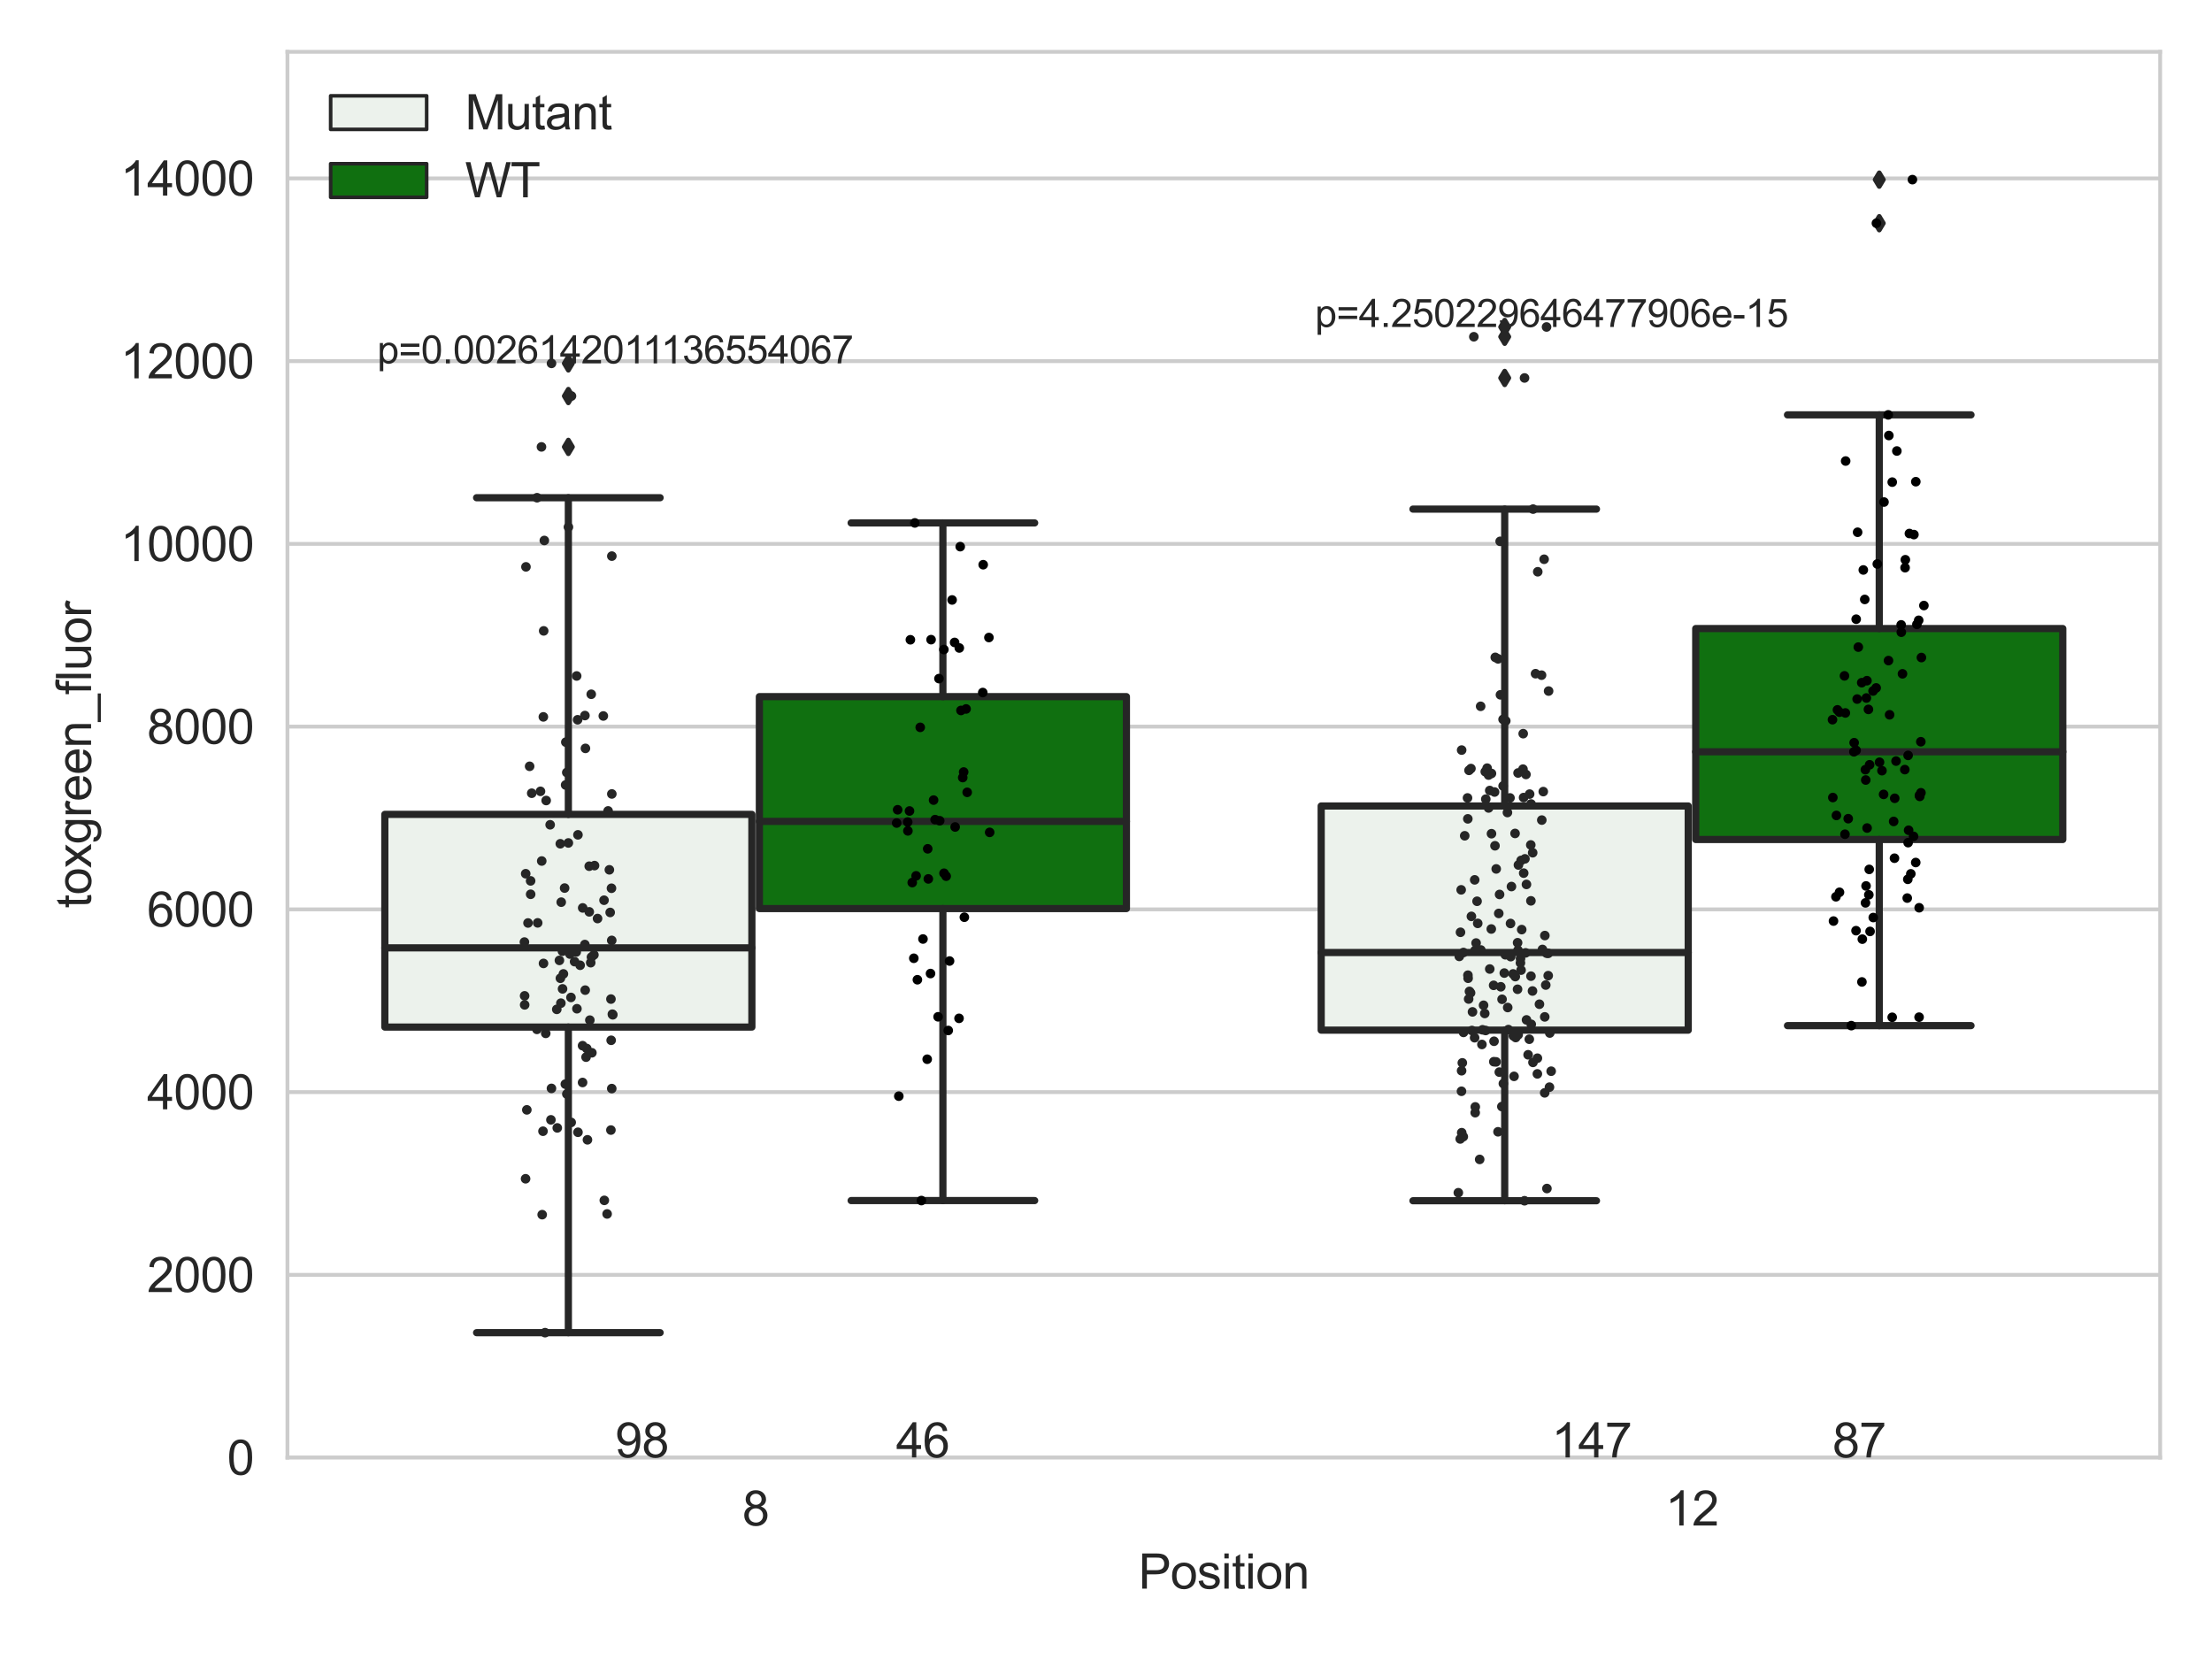 <?xml version="1.0" encoding="utf-8" standalone="no"?>
<!DOCTYPE svg PUBLIC "-//W3C//DTD SVG 1.1//EN"
  "http://www.w3.org/Graphics/SVG/1.1/DTD/svg11.dtd">
<svg xmlns:xlink="http://www.w3.org/1999/xlink" width="460.8pt" height="345.6pt" viewBox="0 0 460.8 345.6" xmlns="http://www.w3.org/2000/svg" version="1.1">
 <defs>
  <style type="text/css">*{stroke-linejoin: round; stroke-linecap: butt}</style>
 </defs>
 <g id="figure_1">
  <g id="patch_1">
   <path d="M 0 345.6 
L 460.8 345.6 
L 460.8 0 
L 0 0 
z
" style="fill: #ffffff"/>
  </g>
  <g id="axes_1">
   <g id="patch_2">
    <path d="M 59.881 303.64 
L 450 303.64 
L 450 10.8 
L 59.881 10.8 
z
" style="fill: #ffffff"/>
   </g>
   <g id="matplotlib.axis_1">
    <g id="xtick_1">
     <g id="text_1">
      <!-- 8 -->
      <g style="fill: #262626" transform="translate(154.63 317.798)scale(0.1 -0.1)">
       <defs>
        <path id="ArialMT-38" d="M 1131 2484 
Q 781 2613 612 2850 
Q 444 3088 444 3419 
Q 444 3919 803 4259 
Q 1163 4600 1759 4600 
Q 2359 4600 2725 4251 
Q 3091 3903 3091 3403 
Q 3091 3084 2923 2848 
Q 2756 2613 2416 2484 
Q 2838 2347 3058 2040 
Q 3278 1734 3278 1309 
Q 3278 722 2862 322 
Q 2447 -78 1769 -78 
Q 1091 -78 675 323 
Q 259 725 259 1325 
Q 259 1772 486 2073 
Q 713 2375 1131 2484 
z
M 1019 3438 
Q 1019 3113 1228 2906 
Q 1438 2700 1772 2700 
Q 2097 2700 2305 2904 
Q 2513 3109 2513 3406 
Q 2513 3716 2298 3927 
Q 2084 4138 1766 4138 
Q 1444 4138 1231 3931 
Q 1019 3725 1019 3438 
z
M 838 1322 
Q 838 1081 952 856 
Q 1066 631 1291 507 
Q 1516 384 1775 384 
Q 2178 384 2440 643 
Q 2703 903 2703 1303 
Q 2703 1709 2433 1975 
Q 2163 2241 1756 2241 
Q 1359 2241 1098 1978 
Q 838 1716 838 1322 
z
" transform="scale(0.016)"/>
       </defs>
       <use xlink:href="#ArialMT-38"/>
      </g>
     </g>
    </g>
    <g id="xtick_2">
     <g id="text_2">
      <!-- 12 -->
      <g style="fill: #262626" transform="translate(346.909 317.798)scale(0.1 -0.1)">
       <defs>
        <path id="ArialMT-31" d="M 2384 0 
L 1822 0 
L 1822 3584 
Q 1619 3391 1289 3197 
Q 959 3003 697 2906 
L 697 3450 
Q 1169 3672 1522 3987 
Q 1875 4303 2022 4600 
L 2384 4600 
L 2384 0 
z
" transform="scale(0.016)"/>
        <path id="ArialMT-32" d="M 3222 541 
L 3222 0 
L 194 0 
Q 188 203 259 391 
Q 375 700 629 1000 
Q 884 1300 1366 1694 
Q 2113 2306 2375 2664 
Q 2638 3022 2638 3341 
Q 2638 3675 2398 3904 
Q 2159 4134 1775 4134 
Q 1369 4134 1125 3890 
Q 881 3647 878 3216 
L 300 3275 
Q 359 3922 746 4261 
Q 1134 4600 1788 4600 
Q 2447 4600 2831 4234 
Q 3216 3869 3216 3328 
Q 3216 3053 3103 2787 
Q 2991 2522 2730 2228 
Q 2469 1934 1863 1422 
Q 1356 997 1212 845 
Q 1069 694 975 541 
L 3222 541 
z
" transform="scale(0.016)"/>
       </defs>
       <use xlink:href="#ArialMT-31"/>
       <use xlink:href="#ArialMT-32" x="55.615"/>
      </g>
     </g>
    </g>
    <g id="text_3">
     <!-- Position -->
     <g style="fill: #262626" transform="translate(237.153 330.943)scale(0.1 -0.1)">
      <defs>
       <path id="ArialMT-50" d="M 494 0 
L 494 4581 
L 2222 4581 
Q 2678 4581 2919 4538 
Q 3256 4481 3484 4323 
Q 3713 4166 3852 3881 
Q 3991 3597 3991 3256 
Q 3991 2672 3619 2267 
Q 3247 1863 2275 1863 
L 1100 1863 
L 1100 0 
L 494 0 
z
M 1100 2403 
L 2284 2403 
Q 2872 2403 3119 2622 
Q 3366 2841 3366 3238 
Q 3366 3525 3220 3729 
Q 3075 3934 2838 4000 
Q 2684 4041 2272 4041 
L 1100 4041 
L 1100 2403 
z
" transform="scale(0.016)"/>
       <path id="ArialMT-6f" d="M 213 1659 
Q 213 2581 725 3025 
Q 1153 3394 1769 3394 
Q 2453 3394 2887 2945 
Q 3322 2497 3322 1706 
Q 3322 1066 3130 698 
Q 2938 331 2570 128 
Q 2203 -75 1769 -75 
Q 1072 -75 642 372 
Q 213 819 213 1659 
z
M 791 1659 
Q 791 1022 1069 705 
Q 1347 388 1769 388 
Q 2188 388 2466 706 
Q 2744 1025 2744 1678 
Q 2744 2294 2464 2611 
Q 2184 2928 1769 2928 
Q 1347 2928 1069 2612 
Q 791 2297 791 1659 
z
" transform="scale(0.016)"/>
       <path id="ArialMT-73" d="M 197 991 
L 753 1078 
Q 800 744 1014 566 
Q 1228 388 1613 388 
Q 2000 388 2187 545 
Q 2375 703 2375 916 
Q 2375 1106 2209 1216 
Q 2094 1291 1634 1406 
Q 1016 1563 777 1677 
Q 538 1791 414 1992 
Q 291 2194 291 2438 
Q 291 2659 392 2848 
Q 494 3038 669 3163 
Q 800 3259 1026 3326 
Q 1253 3394 1513 3394 
Q 1903 3394 2198 3281 
Q 2494 3169 2634 2976 
Q 2775 2784 2828 2463 
L 2278 2388 
Q 2241 2644 2061 2787 
Q 1881 2931 1553 2931 
Q 1166 2931 1000 2803 
Q 834 2675 834 2503 
Q 834 2394 903 2306 
Q 972 2216 1119 2156 
Q 1203 2125 1616 2013 
Q 2213 1853 2448 1751 
Q 2684 1650 2818 1456 
Q 2953 1263 2953 975 
Q 2953 694 2789 445 
Q 2625 197 2315 61 
Q 2006 -75 1616 -75 
Q 969 -75 630 194 
Q 291 463 197 991 
z
" transform="scale(0.016)"/>
       <path id="ArialMT-69" d="M 425 3934 
L 425 4581 
L 988 4581 
L 988 3934 
L 425 3934 
z
M 425 0 
L 425 3319 
L 988 3319 
L 988 0 
L 425 0 
z
" transform="scale(0.016)"/>
       <path id="ArialMT-74" d="M 1650 503 
L 1731 6 
Q 1494 -44 1306 -44 
Q 1000 -44 831 53 
Q 663 150 594 308 
Q 525 466 525 972 
L 525 2881 
L 113 2881 
L 113 3319 
L 525 3319 
L 525 4141 
L 1084 4478 
L 1084 3319 
L 1650 3319 
L 1650 2881 
L 1084 2881 
L 1084 941 
Q 1084 700 1114 631 
Q 1144 563 1211 522 
Q 1278 481 1403 481 
Q 1497 481 1650 503 
z
" transform="scale(0.016)"/>
       <path id="ArialMT-6e" d="M 422 0 
L 422 3319 
L 928 3319 
L 928 2847 
Q 1294 3394 1984 3394 
Q 2284 3394 2536 3286 
Q 2788 3178 2913 3003 
Q 3038 2828 3088 2588 
Q 3119 2431 3119 2041 
L 3119 0 
L 2556 0 
L 2556 2019 
Q 2556 2363 2490 2533 
Q 2425 2703 2258 2804 
Q 2091 2906 1866 2906 
Q 1506 2906 1245 2678 
Q 984 2450 984 1813 
L 984 0 
L 422 0 
z
" transform="scale(0.016)"/>
      </defs>
      <use xlink:href="#ArialMT-50"/>
      <use xlink:href="#ArialMT-6f" x="66.699"/>
      <use xlink:href="#ArialMT-73" x="122.314"/>
      <use xlink:href="#ArialMT-69" x="172.314"/>
      <use xlink:href="#ArialMT-74" x="194.531"/>
      <use xlink:href="#ArialMT-69" x="222.314"/>
      <use xlink:href="#ArialMT-6f" x="244.531"/>
      <use xlink:href="#ArialMT-6e" x="300.146"/>
     </g>
    </g>
   </g>
   <g id="matplotlib.axis_2">
    <g id="ytick_1">
     <g id="line2d_1">
      <path d="M 59.881 303.64 
L 450 303.64 
" clip-path="url(#p80fc3e1e1e)" style="fill: none; stroke: #cccccc; stroke-width: 0.8; stroke-linecap: round"/>
     </g>
     <g id="text_4">
      <!-- 0 -->
      <g style="fill: #262626" transform="translate(47.32 307.219)scale(0.1 -0.1)">
       <defs>
        <path id="ArialMT-30" d="M 266 2259 
Q 266 3072 433 3567 
Q 600 4063 929 4331 
Q 1259 4600 1759 4600 
Q 2128 4600 2406 4451 
Q 2684 4303 2865 4023 
Q 3047 3744 3150 3342 
Q 3253 2941 3253 2259 
Q 3253 1453 3087 958 
Q 2922 463 2592 192 
Q 2263 -78 1759 -78 
Q 1097 -78 719 397 
Q 266 969 266 2259 
z
M 844 2259 
Q 844 1131 1108 757 
Q 1372 384 1759 384 
Q 2147 384 2411 759 
Q 2675 1134 2675 2259 
Q 2675 3391 2411 3762 
Q 2147 4134 1753 4134 
Q 1366 4134 1134 3806 
Q 844 3388 844 2259 
z
" transform="scale(0.016)"/>
       </defs>
       <use xlink:href="#ArialMT-30"/>
      </g>
     </g>
    </g>
    <g id="ytick_2">
     <g id="line2d_2">
      <path d="M 59.881 265.572 
L 450 265.572 
" clip-path="url(#p80fc3e1e1e)" style="fill: none; stroke: #cccccc; stroke-width: 0.8; stroke-linecap: round"/>
     </g>
     <g id="text_5">
      <!-- 2000 -->
      <g style="fill: #262626" transform="translate(30.637 269.151)scale(0.1 -0.1)">
       <use xlink:href="#ArialMT-32"/>
       <use xlink:href="#ArialMT-30" x="55.615"/>
       <use xlink:href="#ArialMT-30" x="111.23"/>
       <use xlink:href="#ArialMT-30" x="166.846"/>
      </g>
     </g>
    </g>
    <g id="ytick_3">
     <g id="line2d_3">
      <path d="M 59.881 227.504 
L 450 227.504 
" clip-path="url(#p80fc3e1e1e)" style="fill: none; stroke: #cccccc; stroke-width: 0.8; stroke-linecap: round"/>
     </g>
     <g id="text_6">
      <!-- 4000 -->
      <g style="fill: #262626" transform="translate(30.637 231.083)scale(0.1 -0.1)">
       <defs>
        <path id="ArialMT-34" d="M 2069 0 
L 2069 1097 
L 81 1097 
L 81 1613 
L 2172 4581 
L 2631 4581 
L 2631 1613 
L 3250 1613 
L 3250 1097 
L 2631 1097 
L 2631 0 
L 2069 0 
z
M 2069 1613 
L 2069 3678 
L 634 1613 
L 2069 1613 
z
" transform="scale(0.016)"/>
       </defs>
       <use xlink:href="#ArialMT-34"/>
       <use xlink:href="#ArialMT-30" x="55.615"/>
       <use xlink:href="#ArialMT-30" x="111.23"/>
       <use xlink:href="#ArialMT-30" x="166.846"/>
      </g>
     </g>
    </g>
    <g id="ytick_4">
     <g id="line2d_4">
      <path d="M 59.881 189.436 
L 450 189.436 
" clip-path="url(#p80fc3e1e1e)" style="fill: none; stroke: #cccccc; stroke-width: 0.8; stroke-linecap: round"/>
     </g>
     <g id="text_7">
      <!-- 6000 -->
      <g style="fill: #262626" transform="translate(30.637 193.015)scale(0.1 -0.1)">
       <defs>
        <path id="ArialMT-36" d="M 3184 3459 
L 2625 3416 
Q 2550 3747 2413 3897 
Q 2184 4138 1850 4138 
Q 1581 4138 1378 3988 
Q 1113 3794 959 3422 
Q 806 3050 800 2363 
Q 1003 2672 1297 2822 
Q 1591 2972 1913 2972 
Q 2475 2972 2870 2558 
Q 3266 2144 3266 1488 
Q 3266 1056 3080 686 
Q 2894 316 2569 119 
Q 2244 -78 1831 -78 
Q 1128 -78 684 439 
Q 241 956 241 2144 
Q 241 3472 731 4075 
Q 1159 4600 1884 4600 
Q 2425 4600 2770 4297 
Q 3116 3994 3184 3459 
z
M 888 1484 
Q 888 1194 1011 928 
Q 1134 663 1356 523 
Q 1578 384 1822 384 
Q 2178 384 2434 671 
Q 2691 959 2691 1453 
Q 2691 1928 2437 2201 
Q 2184 2475 1800 2475 
Q 1419 2475 1153 2201 
Q 888 1928 888 1484 
z
" transform="scale(0.016)"/>
       </defs>
       <use xlink:href="#ArialMT-36"/>
       <use xlink:href="#ArialMT-30" x="55.615"/>
       <use xlink:href="#ArialMT-30" x="111.23"/>
       <use xlink:href="#ArialMT-30" x="166.846"/>
      </g>
     </g>
    </g>
    <g id="ytick_5">
     <g id="line2d_5">
      <path d="M 59.881 151.368 
L 450 151.368 
" clip-path="url(#p80fc3e1e1e)" style="fill: none; stroke: #cccccc; stroke-width: 0.8; stroke-linecap: round"/>
     </g>
     <g id="text_8">
      <!-- 8000 -->
      <g style="fill: #262626" transform="translate(30.637 154.946)scale(0.1 -0.1)">
       <use xlink:href="#ArialMT-38"/>
       <use xlink:href="#ArialMT-30" x="55.615"/>
       <use xlink:href="#ArialMT-30" x="111.23"/>
       <use xlink:href="#ArialMT-30" x="166.846"/>
      </g>
     </g>
    </g>
    <g id="ytick_6">
     <g id="line2d_6">
      <path d="M 59.881 113.299 
L 450 113.299 
" clip-path="url(#p80fc3e1e1e)" style="fill: none; stroke: #cccccc; stroke-width: 0.8; stroke-linecap: round"/>
     </g>
     <g id="text_9">
      <!-- 10000 -->
      <g style="fill: #262626" transform="translate(25.077 116.878)scale(0.1 -0.1)">
       <use xlink:href="#ArialMT-31"/>
       <use xlink:href="#ArialMT-30" x="55.615"/>
       <use xlink:href="#ArialMT-30" x="111.23"/>
       <use xlink:href="#ArialMT-30" x="166.846"/>
       <use xlink:href="#ArialMT-30" x="222.461"/>
      </g>
     </g>
    </g>
    <g id="ytick_7">
     <g id="line2d_7">
      <path d="M 59.881 75.231 
L 450 75.231 
" clip-path="url(#p80fc3e1e1e)" style="fill: none; stroke: #cccccc; stroke-width: 0.8; stroke-linecap: round"/>
     </g>
     <g id="text_10">
      <!-- 12000 -->
      <g style="fill: #262626" transform="translate(25.077 78.81)scale(0.1 -0.1)">
       <use xlink:href="#ArialMT-31"/>
       <use xlink:href="#ArialMT-32" x="55.615"/>
       <use xlink:href="#ArialMT-30" x="111.23"/>
       <use xlink:href="#ArialMT-30" x="166.846"/>
       <use xlink:href="#ArialMT-30" x="222.461"/>
      </g>
     </g>
    </g>
    <g id="ytick_8">
     <g id="line2d_8">
      <path d="M 59.881 37.163 
L 450 37.163 
" clip-path="url(#p80fc3e1e1e)" style="fill: none; stroke: #cccccc; stroke-width: 0.8; stroke-linecap: round"/>
     </g>
     <g id="text_11">
      <!-- 14000 -->
      <g style="fill: #262626" transform="translate(25.077 40.742)scale(0.1 -0.1)">
       <use xlink:href="#ArialMT-31"/>
       <use xlink:href="#ArialMT-34" x="55.615"/>
       <use xlink:href="#ArialMT-30" x="111.23"/>
       <use xlink:href="#ArialMT-30" x="166.846"/>
       <use xlink:href="#ArialMT-30" x="222.461"/>
      </g>
     </g>
    </g>
    <g id="text_12">
     <!-- toxgreen_fluor -->
     <g style="fill: #262626" transform="translate(18.972 189.183)rotate(-90)scale(0.1 -0.1)">
      <defs>
       <path id="ArialMT-78" d="M 47 0 
L 1259 1725 
L 138 3319 
L 841 3319 
L 1350 2541 
Q 1494 2319 1581 2169 
Q 1719 2375 1834 2534 
L 2394 3319 
L 3066 3319 
L 1919 1756 
L 3153 0 
L 2463 0 
L 1781 1031 
L 1600 1309 
L 728 0 
L 47 0 
z
" transform="scale(0.016)"/>
       <path id="ArialMT-67" d="M 319 -275 
L 866 -356 
Q 900 -609 1056 -725 
Q 1266 -881 1628 -881 
Q 2019 -881 2231 -725 
Q 2444 -569 2519 -288 
Q 2563 -116 2559 434 
Q 2191 0 1641 0 
Q 956 0 581 494 
Q 206 988 206 1678 
Q 206 2153 378 2554 
Q 550 2956 876 3175 
Q 1203 3394 1644 3394 
Q 2231 3394 2613 2919 
L 2613 3319 
L 3131 3319 
L 3131 450 
Q 3131 -325 2973 -648 
Q 2816 -972 2473 -1159 
Q 2131 -1347 1631 -1347 
Q 1038 -1347 672 -1080 
Q 306 -813 319 -275 
z
M 784 1719 
Q 784 1066 1043 766 
Q 1303 466 1694 466 
Q 2081 466 2343 764 
Q 2606 1063 2606 1700 
Q 2606 2309 2336 2618 
Q 2066 2928 1684 2928 
Q 1309 2928 1046 2623 
Q 784 2319 784 1719 
z
" transform="scale(0.016)"/>
       <path id="ArialMT-72" d="M 416 0 
L 416 3319 
L 922 3319 
L 922 2816 
Q 1116 3169 1280 3281 
Q 1444 3394 1641 3394 
Q 1925 3394 2219 3213 
L 2025 2691 
Q 1819 2813 1613 2813 
Q 1428 2813 1281 2702 
Q 1134 2591 1072 2394 
Q 978 2094 978 1738 
L 978 0 
L 416 0 
z
" transform="scale(0.016)"/>
       <path id="ArialMT-65" d="M 2694 1069 
L 3275 997 
Q 3138 488 2766 206 
Q 2394 -75 1816 -75 
Q 1088 -75 661 373 
Q 234 822 234 1631 
Q 234 2469 665 2931 
Q 1097 3394 1784 3394 
Q 2450 3394 2872 2941 
Q 3294 2488 3294 1666 
Q 3294 1616 3291 1516 
L 816 1516 
Q 847 969 1125 678 
Q 1403 388 1819 388 
Q 2128 388 2347 550 
Q 2566 713 2694 1069 
z
M 847 1978 
L 2700 1978 
Q 2663 2397 2488 2606 
Q 2219 2931 1791 2931 
Q 1403 2931 1139 2672 
Q 875 2413 847 1978 
z
" transform="scale(0.016)"/>
       <path id="ArialMT-5f" d="M -97 -1272 
L -97 -866 
L 3631 -866 
L 3631 -1272 
L -97 -1272 
z
" transform="scale(0.016)"/>
       <path id="ArialMT-66" d="M 556 0 
L 556 2881 
L 59 2881 
L 59 3319 
L 556 3319 
L 556 3672 
Q 556 4006 616 4169 
Q 697 4388 901 4523 
Q 1106 4659 1475 4659 
Q 1713 4659 2000 4603 
L 1916 4113 
Q 1741 4144 1584 4144 
Q 1328 4144 1222 4034 
Q 1116 3925 1116 3625 
L 1116 3319 
L 1763 3319 
L 1763 2881 
L 1116 2881 
L 1116 0 
L 556 0 
z
" transform="scale(0.016)"/>
       <path id="ArialMT-6c" d="M 409 0 
L 409 4581 
L 972 4581 
L 972 0 
L 409 0 
z
" transform="scale(0.016)"/>
       <path id="ArialMT-75" d="M 2597 0 
L 2597 488 
Q 2209 -75 1544 -75 
Q 1250 -75 995 37 
Q 741 150 617 320 
Q 494 491 444 738 
Q 409 903 409 1263 
L 409 3319 
L 972 3319 
L 972 1478 
Q 972 1038 1006 884 
Q 1059 663 1231 536 
Q 1403 409 1656 409 
Q 1909 409 2131 539 
Q 2353 669 2445 892 
Q 2538 1116 2538 1541 
L 2538 3319 
L 3100 3319 
L 3100 0 
L 2597 0 
z
" transform="scale(0.016)"/>
      </defs>
      <use xlink:href="#ArialMT-74"/>
      <use xlink:href="#ArialMT-6f" x="27.783"/>
      <use xlink:href="#ArialMT-78" x="83.398"/>
      <use xlink:href="#ArialMT-67" x="133.398"/>
      <use xlink:href="#ArialMT-72" x="189.014"/>
      <use xlink:href="#ArialMT-65" x="222.314"/>
      <use xlink:href="#ArialMT-65" x="277.93"/>
      <use xlink:href="#ArialMT-6e" x="333.545"/>
      <use xlink:href="#ArialMT-5f" x="389.16"/>
      <use xlink:href="#ArialMT-66" x="444.775"/>
      <use xlink:href="#ArialMT-6c" x="472.559"/>
      <use xlink:href="#ArialMT-75" x="494.775"/>
      <use xlink:href="#ArialMT-6f" x="550.391"/>
      <use xlink:href="#ArialMT-72" x="606.006"/>
     </g>
    </g>
   </g>
   <g id="patch_3">
    <path d="M 80.167 213.956 
L 156.631 213.956 
L 156.631 169.651 
L 80.167 169.651 
L 80.167 213.956 
z
" clip-path="url(#p80fc3e1e1e)" style="fill: #ecf2ec; stroke: #262626; stroke-width: 1.5; stroke-linejoin: miter"/>
   </g>
   <g id="patch_4">
    <path d="M 158.191 189.27 
L 234.654 189.27 
L 234.654 145.123 
L 158.191 145.123 
L 158.191 189.27 
z
" clip-path="url(#p80fc3e1e1e)" style="fill: #107010; stroke: #262626; stroke-width: 1.5; stroke-linejoin: miter"/>
   </g>
   <g id="patch_5">
    <path d="M 275.227 214.598 
L 351.69 214.598 
L 351.69 167.9 
L 275.227 167.9 
L 275.227 214.598 
z
" clip-path="url(#p80fc3e1e1e)" style="fill: #ecf2ec; stroke: #262626; stroke-width: 1.5; stroke-linejoin: miter"/>
   </g>
   <g id="patch_6">
    <path d="M 353.251 174.885 
L 429.714 174.885 
L 429.714 130.938 
L 353.251 130.938 
L 353.251 174.885 
z
" clip-path="url(#p80fc3e1e1e)" style="fill: #107010; stroke: #262626; stroke-width: 1.5; stroke-linejoin: miter"/>
   </g>
   <g id="patch_7">
    <path d="M 157.411 303.64 
L 157.411 303.64 
L 157.411 303.64 
L 157.411 303.64 
z
" clip-path="url(#p80fc3e1e1e)" style="fill: #ecf2ec; stroke: #262626; stroke-width: 0.75; stroke-linejoin: miter"/>
   </g>
   <g id="patch_8">
    <path d="M 157.411 303.64 
L 157.411 303.64 
L 157.411 303.64 
L 157.411 303.64 
z
" clip-path="url(#p80fc3e1e1e)" style="fill: #107010; stroke: #262626; stroke-width: 0.75; stroke-linejoin: miter"/>
   </g>
   <g id="PathCollection_1"/>
   <g id="PathCollection_2"/>
   <g id="line2d_9">
    <path d="M 118.399 213.956 
L 118.399 277.617 
" clip-path="url(#p80fc3e1e1e)" style="fill: none; stroke: #262626; stroke-width: 1.5; stroke-linecap: round"/>
   </g>
   <g id="line2d_10">
    <path d="M 118.399 169.651 
L 118.399 103.684 
" clip-path="url(#p80fc3e1e1e)" style="fill: none; stroke: #262626; stroke-width: 1.5; stroke-linecap: round"/>
   </g>
   <g id="line2d_11">
    <path d="M 99.283 277.617 
L 137.515 277.617 
" clip-path="url(#p80fc3e1e1e)" style="fill: none; stroke: #262626; stroke-width: 1.5; stroke-linecap: round"/>
   </g>
   <g id="line2d_12">
    <path d="M 99.283 103.684 
L 137.515 103.684 
" clip-path="url(#p80fc3e1e1e)" style="fill: none; stroke: #262626; stroke-width: 1.5; stroke-linecap: round"/>
   </g>
   <g id="line2d_13">
    <defs>
     <path id="ma1d80ed74f" d="M -0 1.414 
L 0.849 0 
L 0 -1.414 
L -0.849 -0 
z
" style="stroke: #262626; stroke-linejoin: miter"/>
    </defs>
    <g clip-path="url(#p80fc3e1e1e)">
     <use xlink:href="#ma1d80ed74f" x="118.399" y="93.097" style="fill: #262626; stroke: #262626; stroke-linejoin: miter"/>
     <use xlink:href="#ma1d80ed74f" x="118.399" y="82.503" style="fill: #262626; stroke: #262626; stroke-linejoin: miter"/>
     <use xlink:href="#ma1d80ed74f" x="118.399" y="75.701" style="fill: #262626; stroke: #262626; stroke-linejoin: miter"/>
    </g>
   </g>
   <g id="line2d_14">
    <path d="M 196.423 189.27 
L 196.423 250.102 
" clip-path="url(#p80fc3e1e1e)" style="fill: none; stroke: #262626; stroke-width: 1.5; stroke-linecap: round"/>
   </g>
   <g id="line2d_15">
    <path d="M 196.423 145.123 
L 196.423 108.934 
" clip-path="url(#p80fc3e1e1e)" style="fill: none; stroke: #262626; stroke-width: 1.5; stroke-linecap: round"/>
   </g>
   <g id="line2d_16">
    <path d="M 177.307 250.102 
L 215.539 250.102 
" clip-path="url(#p80fc3e1e1e)" style="fill: none; stroke: #262626; stroke-width: 1.5; stroke-linecap: round"/>
   </g>
   <g id="line2d_17">
    <path d="M 177.307 108.934 
L 215.539 108.934 
" clip-path="url(#p80fc3e1e1e)" style="fill: none; stroke: #262626; stroke-width: 1.5; stroke-linecap: round"/>
   </g>
   <g id="line2d_18"/>
   <g id="line2d_19">
    <path d="M 313.458 214.598 
L 313.458 250.139 
" clip-path="url(#p80fc3e1e1e)" style="fill: none; stroke: #262626; stroke-width: 1.5; stroke-linecap: round"/>
   </g>
   <g id="line2d_20">
    <path d="M 313.458 167.9 
L 313.458 106.055 
" clip-path="url(#p80fc3e1e1e)" style="fill: none; stroke: #262626; stroke-width: 1.5; stroke-linecap: round"/>
   </g>
   <g id="line2d_21">
    <path d="M 294.343 250.139 
L 332.574 250.139 
" clip-path="url(#p80fc3e1e1e)" style="fill: none; stroke: #262626; stroke-width: 1.5; stroke-linecap: round"/>
   </g>
   <g id="line2d_22">
    <path d="M 294.343 106.055 
L 332.574 106.055 
" clip-path="url(#p80fc3e1e1e)" style="fill: none; stroke: #262626; stroke-width: 1.5; stroke-linecap: round"/>
   </g>
   <g id="line2d_23">
    <g clip-path="url(#p80fc3e1e1e)">
     <use xlink:href="#ma1d80ed74f" x="313.458" y="68.114" style="fill: #262626; stroke: #262626; stroke-linejoin: miter"/>
     <use xlink:href="#ma1d80ed74f" x="313.458" y="70.152" style="fill: #262626; stroke: #262626; stroke-linejoin: miter"/>
     <use xlink:href="#ma1d80ed74f" x="313.458" y="78.736" style="fill: #262626; stroke: #262626; stroke-linejoin: miter"/>
    </g>
   </g>
   <g id="line2d_24">
    <path d="M 391.482 174.885 
L 391.482 213.658 
" clip-path="url(#p80fc3e1e1e)" style="fill: none; stroke: #262626; stroke-width: 1.5; stroke-linecap: round"/>
   </g>
   <g id="line2d_25">
    <path d="M 391.482 130.938 
L 391.482 86.423 
" clip-path="url(#p80fc3e1e1e)" style="fill: none; stroke: #262626; stroke-width: 1.5; stroke-linecap: round"/>
   </g>
   <g id="line2d_26">
    <path d="M 372.366 213.658 
L 410.598 213.658 
" clip-path="url(#p80fc3e1e1e)" style="fill: none; stroke: #262626; stroke-width: 1.5; stroke-linecap: round"/>
   </g>
   <g id="line2d_27">
    <path d="M 372.366 86.423 
L 410.598 86.423 
" clip-path="url(#p80fc3e1e1e)" style="fill: none; stroke: #262626; stroke-width: 1.5; stroke-linecap: round"/>
   </g>
   <g id="line2d_28">
    <g clip-path="url(#p80fc3e1e1e)">
     <use xlink:href="#ma1d80ed74f" x="391.482" y="46.5" style="fill: #262626; stroke: #262626; stroke-linejoin: miter"/>
     <use xlink:href="#ma1d80ed74f" x="391.482" y="37.422" style="fill: #262626; stroke: #262626; stroke-linejoin: miter"/>
    </g>
   </g>
   <g id="line2d_29">
    <path d="M 80.167 197.459 
L 156.631 197.459 
" clip-path="url(#p80fc3e1e1e)" style="fill: none; stroke: #262626; stroke-width: 1.5; stroke-linecap: round"/>
   </g>
   <g id="line2d_30">
    <path d="M 158.191 171.112 
L 234.654 171.112 
" clip-path="url(#p80fc3e1e1e)" style="fill: none; stroke: #262626; stroke-width: 1.5; stroke-linecap: round"/>
   </g>
   <g id="line2d_31">
    <path d="M 275.227 198.423 
L 351.69 198.423 
" clip-path="url(#p80fc3e1e1e)" style="fill: none; stroke: #262626; stroke-width: 1.5; stroke-linecap: round"/>
   </g>
   <g id="line2d_32">
    <path d="M 353.251 156.613 
L 429.714 156.613 
" clip-path="url(#p80fc3e1e1e)" style="fill: none; stroke: #262626; stroke-width: 1.5; stroke-linecap: round"/>
   </g>
   <g id="patch_9">
    <path d="M 59.881 303.64 
L 59.881 10.8 
" style="fill: none; stroke: #cccccc; stroke-width: 0.8; stroke-linejoin: miter; stroke-linecap: square"/>
   </g>
   <g id="patch_10">
    <path d="M 450 303.64 
L 450 10.8 
" style="fill: none; stroke: #cccccc; stroke-width: 0.8; stroke-linejoin: miter; stroke-linecap: square"/>
   </g>
   <g id="patch_11">
    <path d="M 59.881 303.64 
L 450 303.64 
" style="fill: none; stroke: #cccccc; stroke-width: 0.8; stroke-linejoin: miter; stroke-linecap: square"/>
   </g>
   <g id="patch_12">
    <path d="M 59.881 10.8 
L 450 10.8 
" style="fill: none; stroke: #cccccc; stroke-width: 0.8; stroke-linejoin: miter; stroke-linecap: square"/>
   </g>
   <g id="PathCollection_3">
    <defs>
     <path id="C0_0_a2f9a13508" d="M 0 1 
C 0.265 1 0.52 0.895 0.707 0.707 
C 0.895 0.52 1 0.265 1 -0 
C 1 -0.265 0.895 -0.52 0.707 -0.707 
C 0.52 -0.895 0.265 -1 0 -1 
C -0.265 -1 -0.52 -0.895 -0.707 -0.707 
C -0.895 -0.52 -1 -0.265 -1 0 
C -1 0.265 -0.895 0.52 -0.707 0.707 
C -0.52 0.895 -0.265 1 0 1 
z
"/>
    </defs>
    <g clip-path="url(#p80fc3e1e1e)">
     <use xlink:href="#C0_0_a2f9a13508" x="124.48" y="191.347" style="fill: #262626"/>
    </g>
    <g clip-path="url(#p80fc3e1e1e)">
     <use xlink:href="#C0_0_a2f9a13508" x="127.315" y="216.712" style="fill: #262626"/>
    </g>
    <g clip-path="url(#p80fc3e1e1e)">
     <use xlink:href="#C0_0_a2f9a13508" x="117.829" y="163.524" style="fill: #262626"/>
    </g>
    <g clip-path="url(#p80fc3e1e1e)">
     <use xlink:href="#C0_0_a2f9a13508" x="113.221" y="200.698" style="fill: #262626"/>
    </g>
    <g clip-path="url(#p80fc3e1e1e)">
     <use xlink:href="#C0_0_a2f9a13508" x="126.475" y="252.884" style="fill: #262626"/>
    </g>
    <g clip-path="url(#p80fc3e1e1e)">
     <use xlink:href="#C0_0_a2f9a13508" x="123.165" y="144.626" style="fill: #262626"/>
    </g>
    <g clip-path="url(#p80fc3e1e1e)">
     <use xlink:href="#C0_0_a2f9a13508" x="118.731" y="198.748" style="fill: #262626"/>
    </g>
    <g clip-path="url(#p80fc3e1e1e)">
     <use xlink:href="#C0_0_a2f9a13508" x="127.263" y="235.413" style="fill: #262626"/>
    </g>
    <g clip-path="url(#p80fc3e1e1e)">
     <use xlink:href="#C0_0_a2f9a13508" x="109.995" y="192.274" style="fill: #262626"/>
    </g>
    <g clip-path="url(#p80fc3e1e1e)">
     <use xlink:href="#C0_0_a2f9a13508" x="125.681" y="149.15" style="fill: #262626"/>
    </g>
    <g clip-path="url(#p80fc3e1e1e)">
     <use xlink:href="#C0_0_a2f9a13508" x="113.116" y="235.654" style="fill: #262626"/>
    </g>
    <g clip-path="url(#p80fc3e1e1e)">
     <use xlink:href="#C0_0_a2f9a13508" x="120.041" y="198.317" style="fill: #262626"/>
    </g>
    <g clip-path="url(#p80fc3e1e1e)">
     <use xlink:href="#C0_0_a2f9a13508" x="117.875" y="154.603" style="fill: #262626"/>
    </g>
    <g clip-path="url(#p80fc3e1e1e)">
     <use xlink:href="#C0_0_a2f9a13508" x="118.071" y="160.923" style="fill: #262626"/>
    </g>
    <g clip-path="url(#p80fc3e1e1e)">
     <use xlink:href="#C0_0_a2f9a13508" x="112.798" y="93.097" style="fill: #262626"/>
    </g>
    <g clip-path="url(#p80fc3e1e1e)">
     <use xlink:href="#C0_0_a2f9a13508" x="120.396" y="173.91" style="fill: #262626"/>
    </g>
    <g clip-path="url(#p80fc3e1e1e)">
     <use xlink:href="#C0_0_a2f9a13508" x="122.746" y="180.446" style="fill: #262626"/>
    </g>
    <g clip-path="url(#p80fc3e1e1e)">
     <use xlink:href="#C0_0_a2f9a13508" x="110.33" y="159.637" style="fill: #262626"/>
    </g>
    <g clip-path="url(#p80fc3e1e1e)">
     <use xlink:href="#C0_0_a2f9a13508" x="122.377" y="237.444" style="fill: #262626"/>
    </g>
    <g clip-path="url(#p80fc3e1e1e)">
     <use xlink:href="#C0_0_a2f9a13508" x="114.607" y="171.817" style="fill: #262626"/>
    </g>
    <g clip-path="url(#p80fc3e1e1e)">
     <use xlink:href="#C0_0_a2f9a13508" x="113.396" y="112.593" style="fill: #262626"/>
    </g>
    <g clip-path="url(#p80fc3e1e1e)">
     <use xlink:href="#C0_0_a2f9a13508" x="120.853" y="201.081" style="fill: #262626"/>
    </g>
    <g clip-path="url(#p80fc3e1e1e)">
     <use xlink:href="#C0_0_a2f9a13508" x="122.754" y="189.952" style="fill: #262626"/>
    </g>
    <g clip-path="url(#p80fc3e1e1e)">
     <use xlink:href="#C0_0_a2f9a13508" x="122.085" y="220.224" style="fill: #262626"/>
    </g>
    <g clip-path="url(#p80fc3e1e1e)">
     <use xlink:href="#C0_0_a2f9a13508" x="118.987" y="233.82" style="fill: #262626"/>
    </g>
    <g clip-path="url(#p80fc3e1e1e)">
     <use xlink:href="#C0_0_a2f9a13508" x="116.84" y="208.978" style="fill: #262626"/>
    </g>
    <g clip-path="url(#p80fc3e1e1e)">
     <use xlink:href="#C0_0_a2f9a13508" x="114.767" y="233.283" style="fill: #262626"/>
    </g>
    <g clip-path="url(#p80fc3e1e1e)">
     <use xlink:href="#C0_0_a2f9a13508" x="121.359" y="217.833" style="fill: #262626"/>
    </g>
    <g clip-path="url(#p80fc3e1e1e)">
     <use xlink:href="#C0_0_a2f9a13508" x="113.549" y="277.617" style="fill: #262626"/>
    </g>
    <g clip-path="url(#p80fc3e1e1e)">
     <use xlink:href="#C0_0_a2f9a13508" x="121.851" y="149.062" style="fill: #262626"/>
    </g>
    <g clip-path="url(#p80fc3e1e1e)">
     <use xlink:href="#C0_0_a2f9a13508" x="116.534" y="200.067" style="fill: #262626"/>
    </g>
    <g clip-path="url(#p80fc3e1e1e)">
     <use xlink:href="#C0_0_a2f9a13508" x="120.401" y="235.871" style="fill: #262626"/>
    </g>
    <g clip-path="url(#p80fc3e1e1e)">
     <use xlink:href="#C0_0_a2f9a13508" x="109.247" y="196.248" style="fill: #262626"/>
    </g>
    <g clip-path="url(#p80fc3e1e1e)">
     <use xlink:href="#C0_0_a2f9a13508" x="123.302" y="219.313" style="fill: #262626"/>
    </g>
    <g clip-path="url(#p80fc3e1e1e)">
     <use xlink:href="#C0_0_a2f9a13508" x="117.772" y="225.843" style="fill: #262626"/>
    </g>
    <g clip-path="url(#p80fc3e1e1e)">
     <use xlink:href="#C0_0_a2f9a13508" x="127.435" y="195.902" style="fill: #262626"/>
    </g>
    <g clip-path="url(#p80fc3e1e1e)">
     <use xlink:href="#C0_0_a2f9a13508" x="109.287" y="207.452" style="fill: #262626"/>
    </g>
    <g clip-path="url(#p80fc3e1e1e)">
     <use xlink:href="#C0_0_a2f9a13508" x="121.361" y="225.501" style="fill: #262626"/>
    </g>
    <g clip-path="url(#p80fc3e1e1e)">
     <use xlink:href="#C0_0_a2f9a13508" x="125.891" y="250.06" style="fill: #262626"/>
    </g>
    <g clip-path="url(#p80fc3e1e1e)">
     <use xlink:href="#C0_0_a2f9a13508" x="123.058" y="200.546" style="fill: #262626"/>
    </g>
    <g clip-path="url(#p80fc3e1e1e)">
     <use xlink:href="#C0_0_a2f9a13508" x="119.047" y="82.503" style="fill: #262626"/>
    </g>
    <g clip-path="url(#p80fc3e1e1e)">
     <use xlink:href="#C0_0_a2f9a13508" x="113.687" y="215.27" style="fill: #262626"/>
    </g>
    <g clip-path="url(#p80fc3e1e1e)">
     <use xlink:href="#C0_0_a2f9a13508" x="120.186" y="210.138" style="fill: #262626"/>
    </g>
    <g clip-path="url(#p80fc3e1e1e)">
     <use xlink:href="#C0_0_a2f9a13508" x="115.988" y="210.268" style="fill: #262626"/>
    </g>
    <g clip-path="url(#p80fc3e1e1e)">
     <use xlink:href="#C0_0_a2f9a13508" x="126.68" y="168.929" style="fill: #262626"/>
    </g>
    <g clip-path="url(#p80fc3e1e1e)">
     <use xlink:href="#C0_0_a2f9a13508" x="109.514" y="182.011" style="fill: #262626"/>
    </g>
    <g clip-path="url(#p80fc3e1e1e)">
     <use xlink:href="#C0_0_a2f9a13508" x="110.769" y="165.244" style="fill: #262626"/>
    </g>
    <g clip-path="url(#p80fc3e1e1e)">
     <use xlink:href="#C0_0_a2f9a13508" x="122.232" y="218.424" style="fill: #262626"/>
    </g>
    <g clip-path="url(#p80fc3e1e1e)">
     <use xlink:href="#C0_0_a2f9a13508" x="111.876" y="103.684" style="fill: #262626"/>
    </g>
    <g clip-path="url(#p80fc3e1e1e)">
     <use xlink:href="#C0_0_a2f9a13508" x="121.957" y="155.902" style="fill: #262626"/>
    </g>
    <g clip-path="url(#p80fc3e1e1e)">
     <use xlink:href="#C0_0_a2f9a13508" x="127.454" y="165.394" style="fill: #262626"/>
    </g>
    <g clip-path="url(#p80fc3e1e1e)">
     <use xlink:href="#C0_0_a2f9a13508" x="113.777" y="166.762" style="fill: #262626"/>
    </g>
    <g clip-path="url(#p80fc3e1e1e)">
     <use xlink:href="#C0_0_a2f9a13508" x="120.326" y="149.941" style="fill: #262626"/>
    </g>
    <g clip-path="url(#p80fc3e1e1e)">
     <use xlink:href="#C0_0_a2f9a13508" x="121.387" y="189.134" style="fill: #262626"/>
    </g>
    <g clip-path="url(#p80fc3e1e1e)">
     <use xlink:href="#C0_0_a2f9a13508" x="123.213" y="199.377" style="fill: #262626"/>
    </g>
    <g clip-path="url(#p80fc3e1e1e)">
     <use xlink:href="#C0_0_a2f9a13508" x="116.722" y="175.771" style="fill: #262626"/>
    </g>
    <g clip-path="url(#p80fc3e1e1e)">
     <use xlink:href="#C0_0_a2f9a13508" x="112.594" y="164.85" style="fill: #262626"/>
    </g>
    <g clip-path="url(#p80fc3e1e1e)">
     <use xlink:href="#C0_0_a2f9a13508" x="127.271" y="208.126" style="fill: #262626"/>
    </g>
    <g clip-path="url(#p80fc3e1e1e)">
     <use xlink:href="#C0_0_a2f9a13508" x="127.455" y="115.848" style="fill: #262626"/>
    </g>
    <g clip-path="url(#p80fc3e1e1e)">
     <use xlink:href="#C0_0_a2f9a13508" x="110.545" y="186.294" style="fill: #262626"/>
    </g>
    <g clip-path="url(#p80fc3e1e1e)">
     <use xlink:href="#C0_0_a2f9a13508" x="121.907" y="206.262" style="fill: #262626"/>
    </g>
    <g clip-path="url(#p80fc3e1e1e)">
     <use xlink:href="#C0_0_a2f9a13508" x="116.089" y="234.961" style="fill: #262626"/>
    </g>
    <g clip-path="url(#p80fc3e1e1e)">
     <use xlink:href="#C0_0_a2f9a13508" x="125.833" y="187.532" style="fill: #262626"/>
    </g>
    <g clip-path="url(#p80fc3e1e1e)">
     <use xlink:href="#C0_0_a2f9a13508" x="116.914" y="187.938" style="fill: #262626"/>
    </g>
    <g clip-path="url(#p80fc3e1e1e)">
     <use xlink:href="#C0_0_a2f9a13508" x="119.699" y="200.326" style="fill: #262626"/>
    </g>
    <g clip-path="url(#p80fc3e1e1e)">
     <use xlink:href="#C0_0_a2f9a13508" x="109.566" y="118.087" style="fill: #262626"/>
    </g>
    <g clip-path="url(#p80fc3e1e1e)">
     <use xlink:href="#C0_0_a2f9a13508" x="118.415" y="109.8" style="fill: #262626"/>
    </g>
    <g clip-path="url(#p80fc3e1e1e)">
     <use xlink:href="#C0_0_a2f9a13508" x="117.621" y="185" style="fill: #262626"/>
    </g>
    <g clip-path="url(#p80fc3e1e1e)">
     <use xlink:href="#C0_0_a2f9a13508" x="113.26" y="131.424" style="fill: #262626"/>
    </g>
    <g clip-path="url(#p80fc3e1e1e)">
     <use xlink:href="#C0_0_a2f9a13508" x="110.538" y="183.504" style="fill: #262626"/>
    </g>
    <g clip-path="url(#p80fc3e1e1e)">
     <use xlink:href="#C0_0_a2f9a13508" x="114.889" y="75.701" style="fill: #262626"/>
    </g>
    <g clip-path="url(#p80fc3e1e1e)">
     <use xlink:href="#C0_0_a2f9a13508" x="112.853" y="179.365" style="fill: #262626"/>
    </g>
    <g clip-path="url(#p80fc3e1e1e)">
     <use xlink:href="#C0_0_a2f9a13508" x="121.836" y="196.765" style="fill: #262626"/>
    </g>
    <g clip-path="url(#p80fc3e1e1e)">
     <use xlink:href="#C0_0_a2f9a13508" x="109.488" y="245.559" style="fill: #262626"/>
    </g>
    <g clip-path="url(#p80fc3e1e1e)">
     <use xlink:href="#C0_0_a2f9a13508" x="122.876" y="212.514" style="fill: #262626"/>
    </g>
    <g clip-path="url(#p80fc3e1e1e)">
     <use xlink:href="#C0_0_a2f9a13508" x="118.4" y="175.601" style="fill: #262626"/>
    </g>
    <g clip-path="url(#p80fc3e1e1e)">
     <use xlink:href="#C0_0_a2f9a13508" x="118.085" y="227.905" style="fill: #262626"/>
    </g>
    <g clip-path="url(#p80fc3e1e1e)">
     <use xlink:href="#C0_0_a2f9a13508" x="112.946" y="253.036" style="fill: #262626"/>
    </g>
    <g clip-path="url(#p80fc3e1e1e)">
     <use xlink:href="#C0_0_a2f9a13508" x="123.722" y="198.915" style="fill: #262626"/>
    </g>
    <g clip-path="url(#p80fc3e1e1e)">
     <use xlink:href="#C0_0_a2f9a13508" x="118.943" y="207.784" style="fill: #262626"/>
    </g>
    <g clip-path="url(#p80fc3e1e1e)">
     <use xlink:href="#C0_0_a2f9a13508" x="120.129" y="140.817" style="fill: #262626"/>
    </g>
    <g clip-path="url(#p80fc3e1e1e)">
     <use xlink:href="#C0_0_a2f9a13508" x="127.441" y="226.772" style="fill: #262626"/>
    </g>
    <g clip-path="url(#p80fc3e1e1e)">
     <use xlink:href="#C0_0_a2f9a13508" x="127.11" y="190.078" style="fill: #262626"/>
    </g>
    <g clip-path="url(#p80fc3e1e1e)">
     <use xlink:href="#C0_0_a2f9a13508" x="127.656" y="211.399" style="fill: #262626"/>
    </g>
    <g clip-path="url(#p80fc3e1e1e)">
     <use xlink:href="#C0_0_a2f9a13508" x="111.851" y="214.437" style="fill: #262626"/>
    </g>
    <g clip-path="url(#p80fc3e1e1e)">
     <use xlink:href="#C0_0_a2f9a13508" x="114.88" y="226.734" style="fill: #262626"/>
    </g>
    <g clip-path="url(#p80fc3e1e1e)">
     <use xlink:href="#C0_0_a2f9a13508" x="113.19" y="149.34" style="fill: #262626"/>
    </g>
    <g clip-path="url(#p80fc3e1e1e)">
     <use xlink:href="#C0_0_a2f9a13508" x="117.191" y="205.999" style="fill: #262626"/>
    </g>
    <g clip-path="url(#p80fc3e1e1e)">
     <use xlink:href="#C0_0_a2f9a13508" x="109.297" y="209.332" style="fill: #262626"/>
    </g>
    <g clip-path="url(#p80fc3e1e1e)">
     <use xlink:href="#C0_0_a2f9a13508" x="109.749" y="231.205" style="fill: #262626"/>
    </g>
    <g clip-path="url(#p80fc3e1e1e)">
     <use xlink:href="#C0_0_a2f9a13508" x="126.943" y="181.197" style="fill: #262626"/>
    </g>
    <g clip-path="url(#p80fc3e1e1e)">
     <use xlink:href="#C0_0_a2f9a13508" x="127.567" y="211.275" style="fill: #262626"/>
    </g>
    <g clip-path="url(#p80fc3e1e1e)">
     <use xlink:href="#C0_0_a2f9a13508" x="117.369" y="202.881" style="fill: #262626"/>
    </g>
    <g clip-path="url(#p80fc3e1e1e)">
     <use xlink:href="#C0_0_a2f9a13508" x="127.381" y="185.04" style="fill: #262626"/>
    </g>
    <g clip-path="url(#p80fc3e1e1e)">
     <use xlink:href="#C0_0_a2f9a13508" x="112.01" y="192.251" style="fill: #262626"/>
    </g>
    <g clip-path="url(#p80fc3e1e1e)">
     <use xlink:href="#C0_0_a2f9a13508" x="116.741" y="203.79" style="fill: #262626"/>
    </g>
    <g clip-path="url(#p80fc3e1e1e)">
     <use xlink:href="#C0_0_a2f9a13508" x="123.852" y="180.318" style="fill: #262626"/>
    </g>
    <g clip-path="url(#p80fc3e1e1e)">
     <use xlink:href="#C0_0_a2f9a13508" x="117.168" y="198.153" style="fill: #262626"/>
    </g>
   </g>
   <g id="PathCollection_4">
    <defs>
     <path id="C1_0_8e84fc8f7b" d="M 0 1 
C 0.265 1 0.52 0.895 0.707 0.707 
C 0.895 0.52 1 0.265 1 -0 
C 1 -0.265 0.895 -0.52 0.707 -0.707 
C 0.52 -0.895 0.265 -1 0 -1 
C -0.265 -1 -0.52 -0.895 -0.707 -0.707 
C -0.895 -0.52 -1 -0.265 -1 0 
C -1 0.265 -0.895 0.52 -0.707 0.707 
C -0.52 0.895 -0.265 1 0 1 
z
"/>
    </defs>
    <g clip-path="url(#p80fc3e1e1e)">
     <use xlink:href="#C1_0_8e84fc8f7b" x="195.421" y="211.818"/>
    </g>
    <g clip-path="url(#p80fc3e1e1e)">
     <use xlink:href="#C1_0_8e84fc8f7b" x="194.482" y="166.676"/>
    </g>
    <g clip-path="url(#p80fc3e1e1e)">
     <use xlink:href="#C1_0_8e84fc8f7b" x="198.972" y="172.275"/>
    </g>
    <g clip-path="url(#p80fc3e1e1e)">
     <use xlink:href="#C1_0_8e84fc8f7b" x="193.152" y="220.656"/>
    </g>
    <g clip-path="url(#p80fc3e1e1e)">
     <use xlink:href="#C1_0_8e84fc8f7b" x="193.844" y="202.806"/>
    </g>
    <g clip-path="url(#p80fc3e1e1e)">
     <use xlink:href="#C1_0_8e84fc8f7b" x="189.09" y="171.247"/>
    </g>
    <g clip-path="url(#p80fc3e1e1e)">
     <use xlink:href="#C1_0_8e84fc8f7b" x="201.252" y="147.689"/>
    </g>
    <g clip-path="url(#p80fc3e1e1e)">
     <use xlink:href="#C1_0_8e84fc8f7b" x="197.104" y="182.525"/>
    </g>
    <g clip-path="url(#p80fc3e1e1e)">
     <use xlink:href="#C1_0_8e84fc8f7b" x="201.483" y="165.057"/>
    </g>
    <g clip-path="url(#p80fc3e1e1e)">
     <use xlink:href="#C1_0_8e84fc8f7b" x="190.364" y="199.625"/>
    </g>
    <g clip-path="url(#p80fc3e1e1e)">
     <use xlink:href="#C1_0_8e84fc8f7b" x="197.809" y="200.199"/>
    </g>
    <g clip-path="url(#p80fc3e1e1e)">
     <use xlink:href="#C1_0_8e84fc8f7b" x="200.747" y="160.824"/>
    </g>
    <g clip-path="url(#p80fc3e1e1e)">
     <use xlink:href="#C1_0_8e84fc8f7b" x="189.651" y="133.275"/>
    </g>
    <g clip-path="url(#p80fc3e1e1e)">
     <use xlink:href="#C1_0_8e84fc8f7b" x="192.274" y="195.612"/>
    </g>
    <g clip-path="url(#p80fc3e1e1e)">
     <use xlink:href="#C1_0_8e84fc8f7b" x="190.038" y="183.857"/>
    </g>
    <g clip-path="url(#p80fc3e1e1e)">
     <use xlink:href="#C1_0_8e84fc8f7b" x="200.189" y="148.002"/>
    </g>
    <g clip-path="url(#p80fc3e1e1e)">
     <use xlink:href="#C1_0_8e84fc8f7b" x="195.603" y="141.366"/>
    </g>
    <g clip-path="url(#p80fc3e1e1e)">
     <use xlink:href="#C1_0_8e84fc8f7b" x="198.34" y="124.981"/>
    </g>
    <g clip-path="url(#p80fc3e1e1e)">
     <use xlink:href="#C1_0_8e84fc8f7b" x="193.386" y="183.094"/>
    </g>
    <g clip-path="url(#p80fc3e1e1e)">
     <use xlink:href="#C1_0_8e84fc8f7b" x="193.96" y="133.252"/>
    </g>
    <g clip-path="url(#p80fc3e1e1e)">
     <use xlink:href="#C1_0_8e84fc8f7b" x="187.239" y="228.352"/>
    </g>
    <g clip-path="url(#p80fc3e1e1e)">
     <use xlink:href="#C1_0_8e84fc8f7b" x="195.757" y="170.976"/>
    </g>
    <g clip-path="url(#p80fc3e1e1e)">
     <use xlink:href="#C1_0_8e84fc8f7b" x="200.894" y="191.075"/>
    </g>
    <g clip-path="url(#p80fc3e1e1e)">
     <use xlink:href="#C1_0_8e84fc8f7b" x="191.943" y="250.102"/>
    </g>
    <g clip-path="url(#p80fc3e1e1e)">
     <use xlink:href="#C1_0_8e84fc8f7b" x="197.536" y="214.665"/>
    </g>
    <g clip-path="url(#p80fc3e1e1e)">
     <use xlink:href="#C1_0_8e84fc8f7b" x="200.554" y="161.983"/>
    </g>
    <g clip-path="url(#p80fc3e1e1e)">
     <use xlink:href="#C1_0_8e84fc8f7b" x="198.861" y="133.831"/>
    </g>
    <g clip-path="url(#p80fc3e1e1e)">
     <use xlink:href="#C1_0_8e84fc8f7b" x="191.699" y="151.52"/>
    </g>
    <g clip-path="url(#p80fc3e1e1e)">
     <use xlink:href="#C1_0_8e84fc8f7b" x="199.785" y="212.141"/>
    </g>
    <g clip-path="url(#p80fc3e1e1e)">
     <use xlink:href="#C1_0_8e84fc8f7b" x="186.793" y="171.453"/>
    </g>
    <g clip-path="url(#p80fc3e1e1e)">
     <use xlink:href="#C1_0_8e84fc8f7b" x="199.839" y="134.987"/>
    </g>
    <g clip-path="url(#p80fc3e1e1e)">
     <use xlink:href="#C1_0_8e84fc8f7b" x="190.578" y="108.934"/>
    </g>
    <g clip-path="url(#p80fc3e1e1e)">
     <use xlink:href="#C1_0_8e84fc8f7b" x="193.258" y="176.823"/>
    </g>
    <g clip-path="url(#p80fc3e1e1e)">
     <use xlink:href="#C1_0_8e84fc8f7b" x="204.817" y="117.64"/>
    </g>
    <g clip-path="url(#p80fc3e1e1e)">
     <use xlink:href="#C1_0_8e84fc8f7b" x="206.01" y="132.806"/>
    </g>
    <g clip-path="url(#p80fc3e1e1e)">
     <use xlink:href="#C1_0_8e84fc8f7b" x="196.655" y="181.913"/>
    </g>
    <g clip-path="url(#p80fc3e1e1e)">
     <use xlink:href="#C1_0_8e84fc8f7b" x="204.727" y="144.268"/>
    </g>
    <g clip-path="url(#p80fc3e1e1e)">
     <use xlink:href="#C1_0_8e84fc8f7b" x="200.032" y="113.878"/>
    </g>
    <g clip-path="url(#p80fc3e1e1e)">
     <use xlink:href="#C1_0_8e84fc8f7b" x="189.131" y="173.088"/>
    </g>
    <g clip-path="url(#p80fc3e1e1e)">
     <use xlink:href="#C1_0_8e84fc8f7b" x="190.844" y="182.455"/>
    </g>
    <g clip-path="url(#p80fc3e1e1e)">
     <use xlink:href="#C1_0_8e84fc8f7b" x="186.994" y="168.689"/>
    </g>
    <g clip-path="url(#p80fc3e1e1e)">
     <use xlink:href="#C1_0_8e84fc8f7b" x="194.802" y="170.744"/>
    </g>
    <g clip-path="url(#p80fc3e1e1e)">
     <use xlink:href="#C1_0_8e84fc8f7b" x="191.11" y="204.098"/>
    </g>
    <g clip-path="url(#p80fc3e1e1e)">
     <use xlink:href="#C1_0_8e84fc8f7b" x="189.467" y="168.942"/>
    </g>
    <g clip-path="url(#p80fc3e1e1e)">
     <use xlink:href="#C1_0_8e84fc8f7b" x="206.166" y="173.399"/>
    </g>
    <g clip-path="url(#p80fc3e1e1e)">
     <use xlink:href="#C1_0_8e84fc8f7b" x="196.628" y="135.31"/>
    </g>
   </g>
   <g id="PathCollection_5">
    <defs>
     <path id="C2_0_965d9eb856" d="M 0 1 
C 0.265 1 0.52 0.895 0.707 0.707 
C 0.895 0.52 1 0.265 1 -0 
C 1 -0.265 0.895 -0.52 0.707 -0.707 
C 0.52 -0.895 0.265 -1 0 -1 
C -0.265 -1 -0.52 -0.895 -0.707 -0.707 
C -0.895 -0.52 -1 -0.265 -1 0 
C -1 0.265 -0.895 0.52 -0.707 0.707 
C -0.52 0.895 -0.265 1 0 1 
z
"/>
    </defs>
    <g clip-path="url(#p80fc3e1e1e)">
     <use xlink:href="#C2_0_965d9eb856" x="321.183" y="170.839" style="fill: #262626"/>
    </g>
    <g clip-path="url(#p80fc3e1e1e)">
     <use xlink:href="#C2_0_965d9eb856" x="313.125" y="163.73" style="fill: #262626"/>
    </g>
    <g clip-path="url(#p80fc3e1e1e)">
     <use xlink:href="#C2_0_965d9eb856" x="317.676" y="178.913" style="fill: #262626"/>
    </g>
    <g clip-path="url(#p80fc3e1e1e)">
     <use xlink:href="#C2_0_965d9eb856" x="322.529" y="198.6" style="fill: #262626"/>
    </g>
    <g clip-path="url(#p80fc3e1e1e)">
     <use xlink:href="#C2_0_965d9eb856" x="310.343" y="201.865" style="fill: #262626"/>
    </g>
    <g clip-path="url(#p80fc3e1e1e)">
     <use xlink:href="#C2_0_965d9eb856" x="313.178" y="225.729" style="fill: #262626"/>
    </g>
    <g clip-path="url(#p80fc3e1e1e)">
     <use xlink:href="#C2_0_965d9eb856" x="317.265" y="160.226" style="fill: #262626"/>
    </g>
    <g clip-path="url(#p80fc3e1e1e)">
     <use xlink:href="#C2_0_965d9eb856" x="306.347" y="206.835" style="fill: #262626"/>
    </g>
    <g clip-path="url(#p80fc3e1e1e)">
     <use xlink:href="#C2_0_965d9eb856" x="321.316" y="197.786" style="fill: #262626"/>
    </g>
    <g clip-path="url(#p80fc3e1e1e)">
     <use xlink:href="#C2_0_965d9eb856" x="318.334" y="219.729" style="fill: #262626"/>
    </g>
    <g clip-path="url(#p80fc3e1e1e)">
     <use xlink:href="#C2_0_965d9eb856" x="312.334" y="223.34" style="fill: #262626"/>
    </g>
    <g clip-path="url(#p80fc3e1e1e)">
     <use xlink:href="#C2_0_965d9eb856" x="310.698" y="161.13" style="fill: #262626"/>
    </g>
    <g clip-path="url(#p80fc3e1e1e)">
     <use xlink:href="#C2_0_965d9eb856" x="307.837" y="192.357" style="fill: #262626"/>
    </g>
    <g clip-path="url(#p80fc3e1e1e)">
     <use xlink:href="#C2_0_965d9eb856" x="312.907" y="208.169" style="fill: #262626"/>
    </g>
    <g clip-path="url(#p80fc3e1e1e)">
     <use xlink:href="#C2_0_965d9eb856" x="318.001" y="212.464" style="fill: #262626"/>
    </g>
    <g clip-path="url(#p80fc3e1e1e)">
     <use xlink:href="#C2_0_965d9eb856" x="309.054" y="209.416" style="fill: #262626"/>
    </g>
    <g clip-path="url(#p80fc3e1e1e)">
     <use xlink:href="#C2_0_965d9eb856" x="309.408" y="160.757" style="fill: #262626"/>
    </g>
    <g clip-path="url(#p80fc3e1e1e)">
     <use xlink:href="#C2_0_965d9eb856" x="314.228" y="214.48" style="fill: #262626"/>
    </g>
    <g clip-path="url(#p80fc3e1e1e)">
     <use xlink:href="#C2_0_965d9eb856" x="313.585" y="198.893" style="fill: #262626"/>
    </g>
    <g clip-path="url(#p80fc3e1e1e)">
     <use xlink:href="#C2_0_965d9eb856" x="316.877" y="179.243" style="fill: #262626"/>
    </g>
    <g clip-path="url(#p80fc3e1e1e)">
     <use xlink:href="#C2_0_965d9eb856" x="316.867" y="202.095" style="fill: #262626"/>
    </g>
    <g clip-path="url(#p80fc3e1e1e)">
     <use xlink:href="#C2_0_965d9eb856" x="313.373" y="202.706" style="fill: #262626"/>
    </g>
    <g clip-path="url(#p80fc3e1e1e)">
     <use xlink:href="#C2_0_965d9eb856" x="303.797" y="248.467" style="fill: #262626"/>
    </g>
    <g clip-path="url(#p80fc3e1e1e)">
     <use xlink:href="#C2_0_965d9eb856" x="321.67" y="116.504" style="fill: #262626"/>
    </g>
    <g clip-path="url(#p80fc3e1e1e)">
     <use xlink:href="#C2_0_965d9eb856" x="321.131" y="140.651" style="fill: #262626"/>
    </g>
    <g clip-path="url(#p80fc3e1e1e)">
     <use xlink:href="#C2_0_965d9eb856" x="321.788" y="227.662" style="fill: #262626"/>
    </g>
    <g clip-path="url(#p80fc3e1e1e)">
     <use xlink:href="#C2_0_965d9eb856" x="319.285" y="177.64" style="fill: #262626"/>
    </g>
    <g clip-path="url(#p80fc3e1e1e)">
     <use xlink:href="#C2_0_965d9eb856" x="322.521" y="203.242" style="fill: #262626"/>
    </g>
    <g clip-path="url(#p80fc3e1e1e)">
     <use xlink:href="#C2_0_965d9eb856" x="310.098" y="161.46" style="fill: #262626"/>
    </g>
    <g clip-path="url(#p80fc3e1e1e)">
     <use xlink:href="#C2_0_965d9eb856" x="316.26" y="215.56" style="fill: #262626"/>
    </g>
    <g clip-path="url(#p80fc3e1e1e)">
     <use xlink:href="#C2_0_965d9eb856" x="309.799" y="160.018" style="fill: #262626"/>
    </g>
    <g clip-path="url(#p80fc3e1e1e)">
     <use xlink:href="#C2_0_965d9eb856" x="317.885" y="161.333" style="fill: #262626"/>
    </g>
    <g clip-path="url(#p80fc3e1e1e)">
     <use xlink:href="#C2_0_965d9eb856" x="318.918" y="187.662" style="fill: #262626"/>
    </g>
    <g clip-path="url(#p80fc3e1e1e)">
     <use xlink:href="#C2_0_965d9eb856" x="308.445" y="147.138" style="fill: #262626"/>
    </g>
    <g clip-path="url(#p80fc3e1e1e)">
     <use xlink:href="#C2_0_965d9eb856" x="315.614" y="173.619" style="fill: #262626"/>
    </g>
    <g clip-path="url(#p80fc3e1e1e)">
     <use xlink:href="#C2_0_965d9eb856" x="314.863" y="184.682" style="fill: #262626"/>
    </g>
    <g clip-path="url(#p80fc3e1e1e)">
     <use xlink:href="#C2_0_965d9eb856" x="311.495" y="136.94" style="fill: #262626"/>
    </g>
    <g clip-path="url(#p80fc3e1e1e)">
     <use xlink:href="#C2_0_965d9eb856" x="310.663" y="193.528" style="fill: #262626"/>
    </g>
    <g clip-path="url(#p80fc3e1e1e)">
     <use xlink:href="#C2_0_965d9eb856" x="321.799" y="211.836" style="fill: #262626"/>
    </g>
    <g clip-path="url(#p80fc3e1e1e)">
     <use xlink:href="#C2_0_965d9eb856" x="308.243" y="241.527" style="fill: #262626"/>
    </g>
    <g clip-path="url(#p80fc3e1e1e)">
     <use xlink:href="#C2_0_965d9eb856" x="306.747" y="210.793" style="fill: #262626"/>
    </g>
    <g clip-path="url(#p80fc3e1e1e)">
     <use xlink:href="#C2_0_965d9eb856" x="315.402" y="224.224" style="fill: #262626"/>
    </g>
    <g clip-path="url(#p80fc3e1e1e)">
     <use xlink:href="#C2_0_965d9eb856" x="320.342" y="119.109" style="fill: #262626"/>
    </g>
    <g clip-path="url(#p80fc3e1e1e)">
     <use xlink:href="#C2_0_965d9eb856" x="304.487" y="156.256" style="fill: #262626"/>
    </g>
    <g clip-path="url(#p80fc3e1e1e)">
     <use xlink:href="#C2_0_965d9eb856" x="316.24" y="161.026" style="fill: #262626"/>
    </g>
    <g clip-path="url(#p80fc3e1e1e)">
     <use xlink:href="#C2_0_965d9eb856" x="311.235" y="216.913" style="fill: #262626"/>
    </g>
    <g clip-path="url(#p80fc3e1e1e)">
     <use xlink:href="#C2_0_965d9eb856" x="312.391" y="186.33" style="fill: #262626"/>
    </g>
    <g clip-path="url(#p80fc3e1e1e)">
     <use xlink:href="#C2_0_965d9eb856" x="319.346" y="221.317" style="fill: #262626"/>
    </g>
    <g clip-path="url(#p80fc3e1e1e)">
     <use xlink:href="#C2_0_965d9eb856" x="320.27" y="220.442" style="fill: #262626"/>
    </g>
    <g clip-path="url(#p80fc3e1e1e)">
     <use xlink:href="#C2_0_965d9eb856" x="312.573" y="144.744" style="fill: #262626"/>
    </g>
    <g clip-path="url(#p80fc3e1e1e)">
     <use xlink:href="#C2_0_965d9eb856" x="312.866" y="230.517" style="fill: #262626"/>
    </g>
    <g clip-path="url(#p80fc3e1e1e)">
     <use xlink:href="#C2_0_965d9eb856" x="307.31" y="231.791" style="fill: #262626"/>
    </g>
    <g clip-path="url(#p80fc3e1e1e)">
     <use xlink:href="#C2_0_965d9eb856" x="313.119" y="149.861" style="fill: #262626"/>
    </g>
    <g clip-path="url(#p80fc3e1e1e)">
     <use xlink:href="#C2_0_965d9eb856" x="317" y="193.651" style="fill: #262626"/>
    </g>
    <g clip-path="url(#p80fc3e1e1e)">
     <use xlink:href="#C2_0_965d9eb856" x="318.652" y="165.427" style="fill: #262626"/>
    </g>
    <g clip-path="url(#p80fc3e1e1e)">
     <use xlink:href="#C2_0_965d9eb856" x="319.882" y="140.342" style="fill: #262626"/>
    </g>
    <g clip-path="url(#p80fc3e1e1e)">
     <use xlink:href="#C2_0_965d9eb856" x="316.141" y="196.387" style="fill: #262626"/>
    </g>
    <g clip-path="url(#p80fc3e1e1e)">
     <use xlink:href="#C2_0_965d9eb856" x="318.889" y="176.016" style="fill: #262626"/>
    </g>
    <g clip-path="url(#p80fc3e1e1e)">
     <use xlink:href="#C2_0_965d9eb856" x="322.174" y="68.114" style="fill: #262626"/>
    </g>
    <g clip-path="url(#p80fc3e1e1e)">
     <use xlink:href="#C2_0_965d9eb856" x="304.83" y="236.79" style="fill: #262626"/>
    </g>
    <g clip-path="url(#p80fc3e1e1e)">
     <use xlink:href="#C2_0_965d9eb856" x="317.309" y="152.835" style="fill: #262626"/>
    </g>
    <g clip-path="url(#p80fc3e1e1e)">
     <use xlink:href="#C2_0_965d9eb856" x="307.028" y="70.152" style="fill: #262626"/>
    </g>
    <g clip-path="url(#p80fc3e1e1e)">
     <use xlink:href="#C2_0_965d9eb856" x="317.393" y="166.147" style="fill: #262626"/>
    </g>
    <g clip-path="url(#p80fc3e1e1e)">
     <use xlink:href="#C2_0_965d9eb856" x="320.697" y="209.195" style="fill: #262626"/>
    </g>
    <g clip-path="url(#p80fc3e1e1e)">
     <use xlink:href="#C2_0_965d9eb856" x="312.511" y="112.773" style="fill: #262626"/>
    </g>
    <g clip-path="url(#p80fc3e1e1e)">
     <use xlink:href="#C2_0_965d9eb856" x="304.63" y="221.412" style="fill: #262626"/>
    </g>
    <g clip-path="url(#p80fc3e1e1e)">
     <use xlink:href="#C2_0_965d9eb856" x="314.027" y="169.263" style="fill: #262626"/>
    </g>
    <g clip-path="url(#p80fc3e1e1e)">
     <use xlink:href="#C2_0_965d9eb856" x="311.659" y="221.211" style="fill: #262626"/>
    </g>
    <g clip-path="url(#p80fc3e1e1e)">
     <use xlink:href="#C2_0_965d9eb856" x="311.434" y="176.19" style="fill: #262626"/>
    </g>
    <g clip-path="url(#p80fc3e1e1e)">
     <use xlink:href="#C2_0_965d9eb856" x="305.709" y="166.224" style="fill: #262626"/>
    </g>
    <g clip-path="url(#p80fc3e1e1e)">
     <use xlink:href="#C2_0_965d9eb856" x="312.076" y="137.253" style="fill: #262626"/>
    </g>
    <g clip-path="url(#p80fc3e1e1e)">
     <use xlink:href="#C2_0_965d9eb856" x="305.947" y="208.116" style="fill: #262626"/>
    </g>
    <g clip-path="url(#p80fc3e1e1e)">
     <use xlink:href="#C2_0_965d9eb856" x="310.704" y="173.674" style="fill: #262626"/>
    </g>
    <g clip-path="url(#p80fc3e1e1e)">
     <use xlink:href="#C2_0_965d9eb856" x="305.128" y="174.107" style="fill: #262626"/>
    </g>
    <g clip-path="url(#p80fc3e1e1e)">
     <use xlink:href="#C2_0_965d9eb856" x="314.559" y="166.223" style="fill: #262626"/>
    </g>
    <g clip-path="url(#p80fc3e1e1e)">
     <use xlink:href="#C2_0_965d9eb856" x="306.021" y="160.481" style="fill: #262626"/>
    </g>
    <g clip-path="url(#p80fc3e1e1e)">
     <use xlink:href="#C2_0_965d9eb856" x="319.248" y="206.443" style="fill: #262626"/>
    </g>
    <g clip-path="url(#p80fc3e1e1e)">
     <use xlink:href="#C2_0_965d9eb856" x="320.262" y="223.709" style="fill: #262626"/>
    </g>
    <g clip-path="url(#p80fc3e1e1e)">
     <use xlink:href="#C2_0_965d9eb856" x="304.194" y="237.265" style="fill: #262626"/>
    </g>
    <g clip-path="url(#p80fc3e1e1e)">
     <use xlink:href="#C2_0_965d9eb856" x="316.739" y="200.593" style="fill: #262626"/>
    </g>
    <g clip-path="url(#p80fc3e1e1e)">
     <use xlink:href="#C2_0_965d9eb856" x="322.011" y="205.204" style="fill: #262626"/>
    </g>
    <g clip-path="url(#p80fc3e1e1e)">
     <use xlink:href="#C2_0_965d9eb856" x="316.132" y="206.082" style="fill: #262626"/>
    </g>
    <g clip-path="url(#p80fc3e1e1e)">
     <use xlink:href="#C2_0_965d9eb856" x="314.668" y="192.379" style="fill: #262626"/>
    </g>
    <g clip-path="url(#p80fc3e1e1e)">
     <use xlink:href="#C2_0_965d9eb856" x="304.477" y="223.055" style="fill: #262626"/>
    </g>
    <g clip-path="url(#p80fc3e1e1e)">
     <use xlink:href="#C2_0_965d9eb856" x="314.709" y="199.286" style="fill: #262626"/>
    </g>
    <g clip-path="url(#p80fc3e1e1e)">
     <use xlink:href="#C2_0_965d9eb856" x="304.388" y="185.37" style="fill: #262626"/>
    </g>
    <g clip-path="url(#p80fc3e1e1e)">
     <use xlink:href="#C2_0_965d9eb856" x="307.328" y="230.587" style="fill: #262626"/>
    </g>
    <g clip-path="url(#p80fc3e1e1e)">
     <use xlink:href="#C2_0_965d9eb856" x="305.797" y="203.15" style="fill: #262626"/>
    </g>
    <g clip-path="url(#p80fc3e1e1e)">
     <use xlink:href="#C2_0_965d9eb856" x="311.687" y="181.011" style="fill: #262626"/>
    </g>
    <g clip-path="url(#p80fc3e1e1e)">
     <use xlink:href="#C2_0_965d9eb856" x="311.189" y="221.172" style="fill: #262626"/>
    </g>
    <g clip-path="url(#p80fc3e1e1e)">
     <use xlink:href="#C2_0_965d9eb856" x="315.202" y="202.88" style="fill: #262626"/>
    </g>
    <g clip-path="url(#p80fc3e1e1e)">
     <use xlink:href="#C2_0_965d9eb856" x="310.34" y="164.679" style="fill: #262626"/>
    </g>
    <g clip-path="url(#p80fc3e1e1e)">
     <use xlink:href="#C2_0_965d9eb856" x="309.518" y="166.476" style="fill: #262626"/>
    </g>
    <g clip-path="url(#p80fc3e1e1e)">
     <use xlink:href="#C2_0_965d9eb856" x="310.101" y="168.312" style="fill: #262626"/>
    </g>
    <g clip-path="url(#p80fc3e1e1e)">
     <use xlink:href="#C2_0_965d9eb856" x="319.371" y="106.055" style="fill: #262626"/>
    </g>
    <g clip-path="url(#p80fc3e1e1e)">
     <use xlink:href="#C2_0_965d9eb856" x="312.22" y="190.284" style="fill: #262626"/>
    </g>
    <g clip-path="url(#p80fc3e1e1e)">
     <use xlink:href="#C2_0_965d9eb856" x="313.681" y="150.172" style="fill: #262626"/>
    </g>
    <g clip-path="url(#p80fc3e1e1e)">
     <use xlink:href="#C2_0_965d9eb856" x="318.954" y="167.488" style="fill: #262626"/>
    </g>
    <g clip-path="url(#p80fc3e1e1e)">
     <use xlink:href="#C2_0_965d9eb856" x="304.454" y="227.331" style="fill: #262626"/>
    </g>
    <g clip-path="url(#p80fc3e1e1e)">
     <use xlink:href="#C2_0_965d9eb856" x="307.496" y="196.447" style="fill: #262626"/>
    </g>
    <g clip-path="url(#p80fc3e1e1e)">
     <use xlink:href="#C2_0_965d9eb856" x="315.751" y="216.137" style="fill: #262626"/>
    </g>
    <g clip-path="url(#p80fc3e1e1e)">
     <use xlink:href="#C2_0_965d9eb856" x="322.172" y="198.557" style="fill: #262626"/>
    </g>
    <g clip-path="url(#p80fc3e1e1e)">
     <use xlink:href="#C2_0_965d9eb856" x="312.642" y="205.566" style="fill: #262626"/>
    </g>
    <g clip-path="url(#p80fc3e1e1e)">
     <use xlink:href="#C2_0_965d9eb856" x="307.205" y="183.291" style="fill: #262626"/>
    </g>
    <g clip-path="url(#p80fc3e1e1e)">
     <use xlink:href="#C2_0_965d9eb856" x="308.489" y="197.9" style="fill: #262626"/>
    </g>
    <g clip-path="url(#p80fc3e1e1e)">
     <use xlink:href="#C2_0_965d9eb856" x="308.838" y="214.526" style="fill: #262626"/>
    </g>
    <g clip-path="url(#p80fc3e1e1e)">
     <use xlink:href="#C2_0_965d9eb856" x="311.349" y="164.992" style="fill: #262626"/>
    </g>
    <g clip-path="url(#p80fc3e1e1e)">
     <use xlink:href="#C2_0_965d9eb856" x="315.663" y="203.443" style="fill: #262626"/>
    </g>
    <g clip-path="url(#p80fc3e1e1e)">
     <use xlink:href="#C2_0_965d9eb856" x="304.876" y="215.07" style="fill: #262626"/>
    </g>
    <g clip-path="url(#p80fc3e1e1e)">
     <use xlink:href="#C2_0_965d9eb856" x="307.189" y="216.177" style="fill: #262626"/>
    </g>
    <g clip-path="url(#p80fc3e1e1e)">
     <use xlink:href="#C2_0_965d9eb856" x="321.821" y="194.892" style="fill: #262626"/>
    </g>
    <g clip-path="url(#p80fc3e1e1e)">
     <use xlink:href="#C2_0_965d9eb856" x="304.248" y="194.213" style="fill: #262626"/>
    </g>
    <g clip-path="url(#p80fc3e1e1e)">
     <use xlink:href="#C2_0_965d9eb856" x="307.264" y="198.019" style="fill: #262626"/>
    </g>
    <g clip-path="url(#p80fc3e1e1e)">
     <use xlink:href="#C2_0_965d9eb856" x="318.928" y="203.352" style="fill: #262626"/>
    </g>
    <g clip-path="url(#p80fc3e1e1e)">
     <use xlink:href="#C2_0_965d9eb856" x="317.589" y="78.736" style="fill: #262626"/>
    </g>
    <g clip-path="url(#p80fc3e1e1e)">
     <use xlink:href="#C2_0_965d9eb856" x="318.987" y="213.383" style="fill: #262626"/>
    </g>
    <g clip-path="url(#p80fc3e1e1e)">
     <use xlink:href="#C2_0_965d9eb856" x="307.7" y="187.75" style="fill: #262626"/>
    </g>
    <g clip-path="url(#p80fc3e1e1e)">
     <use xlink:href="#C2_0_965d9eb856" x="322.847" y="215.197" style="fill: #262626"/>
    </g>
    <g clip-path="url(#p80fc3e1e1e)">
     <use xlink:href="#C2_0_965d9eb856" x="323.136" y="223.152" style="fill: #262626"/>
    </g>
    <g clip-path="url(#p80fc3e1e1e)">
     <use xlink:href="#C2_0_965d9eb856" x="317.988" y="184.241" style="fill: #262626"/>
    </g>
    <g clip-path="url(#p80fc3e1e1e)">
     <use xlink:href="#C2_0_965d9eb856" x="321.493" y="164.904" style="fill: #262626"/>
    </g>
    <g clip-path="url(#p80fc3e1e1e)">
     <use xlink:href="#C2_0_965d9eb856" x="322.782" y="226.474" style="fill: #262626"/>
    </g>
    <g clip-path="url(#p80fc3e1e1e)">
     <use xlink:href="#C2_0_965d9eb856" x="317.582" y="250.139" style="fill: #262626"/>
    </g>
    <g clip-path="url(#p80fc3e1e1e)">
     <use xlink:href="#C2_0_965d9eb856" x="316.228" y="197.956" style="fill: #262626"/>
    </g>
    <g clip-path="url(#p80fc3e1e1e)">
     <use xlink:href="#C2_0_965d9eb856" x="309.486" y="214.67" style="fill: #262626"/>
    </g>
    <g clip-path="url(#p80fc3e1e1e)">
     <use xlink:href="#C2_0_965d9eb856" x="309.3" y="211.126" style="fill: #262626"/>
    </g>
    <g clip-path="url(#p80fc3e1e1e)">
     <use xlink:href="#C2_0_965d9eb856" x="304.866" y="198.423" style="fill: #262626"/>
    </g>
    <g clip-path="url(#p80fc3e1e1e)">
     <use xlink:href="#C2_0_965d9eb856" x="322.252" y="247.591" style="fill: #262626"/>
    </g>
    <g clip-path="url(#p80fc3e1e1e)">
     <use xlink:href="#C2_0_965d9eb856" x="305.834" y="203.786" style="fill: #262626"/>
    </g>
    <g clip-path="url(#p80fc3e1e1e)">
     <use xlink:href="#C2_0_965d9eb856" x="311.15" y="205.265" style="fill: #262626"/>
    </g>
    <g clip-path="url(#p80fc3e1e1e)">
     <use xlink:href="#C2_0_965d9eb856" x="304.501" y="235.958" style="fill: #262626"/>
    </g>
    <g clip-path="url(#p80fc3e1e1e)">
     <use xlink:href="#C2_0_965d9eb856" x="306.424" y="160.103" style="fill: #262626"/>
    </g>
    <g clip-path="url(#p80fc3e1e1e)">
     <use xlink:href="#C2_0_965d9eb856" x="306.118" y="206.526" style="fill: #262626"/>
    </g>
    <g clip-path="url(#p80fc3e1e1e)">
     <use xlink:href="#C2_0_965d9eb856" x="317.413" y="181.887" style="fill: #262626"/>
    </g>
    <g clip-path="url(#p80fc3e1e1e)">
     <use xlink:href="#C2_0_965d9eb856" x="315.262" y="215.791" style="fill: #262626"/>
    </g>
    <g clip-path="url(#p80fc3e1e1e)">
     <use xlink:href="#C2_0_965d9eb856" x="318.582" y="216.492" style="fill: #262626"/>
    </g>
    <g clip-path="url(#p80fc3e1e1e)">
     <use xlink:href="#C2_0_965d9eb856" x="316.751" y="199.695" style="fill: #262626"/>
    </g>
    <g clip-path="url(#p80fc3e1e1e)">
     <use xlink:href="#C2_0_965d9eb856" x="306.52" y="190.899" style="fill: #262626"/>
    </g>
    <g clip-path="url(#p80fc3e1e1e)">
     <use xlink:href="#C2_0_965d9eb856" x="316.317" y="180.191" style="fill: #262626"/>
    </g>
    <g clip-path="url(#p80fc3e1e1e)">
     <use xlink:href="#C2_0_965d9eb856" x="314.083" y="209.885" style="fill: #262626"/>
    </g>
    <g clip-path="url(#p80fc3e1e1e)">
     <use xlink:href="#C2_0_965d9eb856" x="306.624" y="214.675" style="fill: #262626"/>
    </g>
    <g clip-path="url(#p80fc3e1e1e)">
     <use xlink:href="#C2_0_965d9eb856" x="317.813" y="198.498" style="fill: #262626"/>
    </g>
    <g clip-path="url(#p80fc3e1e1e)">
     <use xlink:href="#C2_0_965d9eb856" x="303.997" y="199.238" style="fill: #262626"/>
    </g>
    <g clip-path="url(#p80fc3e1e1e)">
     <use xlink:href="#C2_0_965d9eb856" x="305.773" y="170.58" style="fill: #262626"/>
    </g>
    <g clip-path="url(#p80fc3e1e1e)">
     <use xlink:href="#C2_0_965d9eb856" x="322.603" y="143.96" style="fill: #262626"/>
    </g>
    <g clip-path="url(#p80fc3e1e1e)">
     <use xlink:href="#C2_0_965d9eb856" x="312.063" y="235.773" style="fill: #262626"/>
    </g>
    <g clip-path="url(#p80fc3e1e1e)">
     <use xlink:href="#C2_0_965d9eb856" x="308.711" y="217.581" style="fill: #262626"/>
    </g>
   </g>
   <g id="PathCollection_6">
    <defs>
     <path id="C3_0_35a640fdda" d="M 0 1 
C 0.265 1 0.52 0.895 0.707 0.707 
C 0.895 0.52 1 0.265 1 -0 
C 1 -0.265 0.895 -0.52 0.707 -0.707 
C 0.52 -0.895 0.265 -1 0 -1 
C -0.265 -1 -0.52 -0.895 -0.707 -0.707 
C -0.895 -0.52 -1 -0.265 -1 0 
C -1 0.265 -0.895 0.52 -0.707 0.707 
C -0.52 0.895 -0.265 1 0 1 
z
"/>
    </defs>
    <g clip-path="url(#p80fc3e1e1e)">
     <use xlink:href="#C3_0_35a640fdda" x="392.049" y="160.546"/>
    </g>
    <g clip-path="url(#p80fc3e1e1e)">
     <use xlink:href="#C3_0_35a640fdda" x="399.324" y="130.066"/>
    </g>
    <g clip-path="url(#p80fc3e1e1e)">
     <use xlink:href="#C3_0_35a640fdda" x="399.848" y="165.698"/>
    </g>
    <g clip-path="url(#p80fc3e1e1e)">
     <use xlink:href="#C3_0_35a640fdda" x="394.656" y="178.781"/>
    </g>
    <g clip-path="url(#p80fc3e1e1e)">
     <use xlink:href="#C3_0_35a640fdda" x="396.079" y="131.702"/>
    </g>
    <g clip-path="url(#p80fc3e1e1e)">
     <use xlink:href="#C3_0_35a640fdda" x="383.201" y="185.881"/>
    </g>
    <g clip-path="url(#p80fc3e1e1e)">
     <use xlink:href="#C3_0_35a640fdda" x="386.676" y="128.987"/>
    </g>
    <g clip-path="url(#p80fc3e1e1e)">
     <use xlink:href="#C3_0_35a640fdda" x="400.264" y="136.979"/>
    </g>
    <g clip-path="url(#p80fc3e1e1e)">
     <use xlink:href="#C3_0_35a640fdda" x="399.781" y="211.892"/>
    </g>
    <g clip-path="url(#p80fc3e1e1e)">
     <use xlink:href="#C3_0_35a640fdda" x="389.229" y="147.781"/>
    </g>
    <g clip-path="url(#p80fc3e1e1e)">
     <use xlink:href="#C3_0_35a640fdda" x="386.974" y="110.877"/>
    </g>
    <g clip-path="url(#p80fc3e1e1e)">
     <use xlink:href="#C3_0_35a640fdda" x="386.878" y="145.628"/>
    </g>
    <g clip-path="url(#p80fc3e1e1e)">
     <use xlink:href="#C3_0_35a640fdda" x="397.498" y="175.538"/>
    </g>
    <g clip-path="url(#p80fc3e1e1e)">
     <use xlink:href="#C3_0_35a640fdda" x="384.237" y="140.794"/>
    </g>
    <g clip-path="url(#p80fc3e1e1e)">
     <use xlink:href="#C3_0_35a640fdda" x="388.462" y="124.873"/>
    </g>
    <g clip-path="url(#p80fc3e1e1e)">
     <use xlink:href="#C3_0_35a640fdda" x="393.482" y="90.725"/>
    </g>
    <g clip-path="url(#p80fc3e1e1e)">
     <use xlink:href="#C3_0_35a640fdda" x="393.407" y="137.613"/>
    </g>
    <g clip-path="url(#p80fc3e1e1e)">
     <use xlink:href="#C3_0_35a640fdda" x="397.764" y="111.142"/>
    </g>
    <g clip-path="url(#p80fc3e1e1e)">
     <use xlink:href="#C3_0_35a640fdda" x="387.833" y="142.216"/>
    </g>
    <g clip-path="url(#p80fc3e1e1e)">
     <use xlink:href="#C3_0_35a640fdda" x="400.169" y="165.15"/>
    </g>
    <g clip-path="url(#p80fc3e1e1e)">
     <use xlink:href="#C3_0_35a640fdda" x="396.321" y="140.369"/>
    </g>
    <g clip-path="url(#p80fc3e1e1e)">
     <use xlink:href="#C3_0_35a640fdda" x="388.593" y="160.338"/>
    </g>
    <g clip-path="url(#p80fc3e1e1e)">
     <use xlink:href="#C3_0_35a640fdda" x="382.461" y="186.815"/>
    </g>
    <g clip-path="url(#p80fc3e1e1e)">
     <use xlink:href="#C3_0_35a640fdda" x="392.39" y="165.487"/>
    </g>
    <g clip-path="url(#p80fc3e1e1e)">
     <use xlink:href="#C3_0_35a640fdda" x="382.776" y="147.877"/>
    </g>
    <g clip-path="url(#p80fc3e1e1e)">
     <use xlink:href="#C3_0_35a640fdda" x="397.493" y="157.364"/>
    </g>
    <g clip-path="url(#p80fc3e1e1e)">
     <use xlink:href="#C3_0_35a640fdda" x="399.1" y="100.346"/>
    </g>
    <g clip-path="url(#p80fc3e1e1e)">
     <use xlink:href="#C3_0_35a640fdda" x="394.981" y="158.546"/>
    </g>
    <g clip-path="url(#p80fc3e1e1e)">
     <use xlink:href="#C3_0_35a640fdda" x="396.864" y="118.259"/>
    </g>
    <g clip-path="url(#p80fc3e1e1e)">
     <use xlink:href="#C3_0_35a640fdda" x="396.807" y="160.324"/>
    </g>
    <g clip-path="url(#p80fc3e1e1e)">
     <use xlink:href="#C3_0_35a640fdda" x="393.352" y="86.423"/>
    </g>
    <g clip-path="url(#p80fc3e1e1e)">
     <use xlink:href="#C3_0_35a640fdda" x="384.421" y="148.519"/>
    </g>
    <g clip-path="url(#p80fc3e1e1e)">
     <use xlink:href="#C3_0_35a640fdda" x="382.561" y="169.872"/>
    </g>
    <g clip-path="url(#p80fc3e1e1e)">
     <use xlink:href="#C3_0_35a640fdda" x="388.92" y="141.799"/>
    </g>
    <g clip-path="url(#p80fc3e1e1e)">
     <use xlink:href="#C3_0_35a640fdda" x="391.079" y="117.488"/>
    </g>
    <g clip-path="url(#p80fc3e1e1e)">
     <use xlink:href="#C3_0_35a640fdda" x="388.805" y="145.404"/>
    </g>
    <g clip-path="url(#p80fc3e1e1e)">
     <use xlink:href="#C3_0_35a640fdda" x="390.19" y="143.948"/>
    </g>
    <g clip-path="url(#p80fc3e1e1e)">
     <use xlink:href="#C3_0_35a640fdda" x="388.949" y="172.493"/>
    </g>
    <g clip-path="url(#p80fc3e1e1e)">
     <use xlink:href="#C3_0_35a640fdda" x="381.952" y="191.874"/>
    </g>
    <g clip-path="url(#p80fc3e1e1e)">
     <use xlink:href="#C3_0_35a640fdda" x="381.742" y="149.926"/>
    </g>
    <g clip-path="url(#p80fc3e1e1e)">
     <use xlink:href="#C3_0_35a640fdda" x="397.312" y="187.085"/>
    </g>
    <g clip-path="url(#p80fc3e1e1e)">
     <use xlink:href="#C3_0_35a640fdda" x="395.15" y="93.953"/>
    </g>
    <g clip-path="url(#p80fc3e1e1e)">
     <use xlink:href="#C3_0_35a640fdda" x="386.663" y="156.314"/>
    </g>
    <g clip-path="url(#p80fc3e1e1e)">
     <use xlink:href="#C3_0_35a640fdda" x="393.637" y="148.904"/>
    </g>
    <g clip-path="url(#p80fc3e1e1e)">
     <use xlink:href="#C3_0_35a640fdda" x="391.54" y="158.788"/>
    </g>
    <g clip-path="url(#p80fc3e1e1e)">
     <use xlink:href="#C3_0_35a640fdda" x="385.017" y="170.546"/>
    </g>
    <g clip-path="url(#p80fc3e1e1e)">
     <use xlink:href="#C3_0_35a640fdda" x="390.836" y="143.306"/>
    </g>
    <g clip-path="url(#p80fc3e1e1e)">
     <use xlink:href="#C3_0_35a640fdda" x="399.084" y="179.678"/>
    </g>
    <g clip-path="url(#p80fc3e1e1e)">
     <use xlink:href="#C3_0_35a640fdda" x="398.704" y="111.365"/>
    </g>
    <g clip-path="url(#p80fc3e1e1e)">
     <use xlink:href="#C3_0_35a640fdda" x="389.312" y="186.406"/>
    </g>
    <g clip-path="url(#p80fc3e1e1e)">
     <use xlink:href="#C3_0_35a640fdda" x="386.251" y="154.716"/>
    </g>
    <g clip-path="url(#p80fc3e1e1e)">
     <use xlink:href="#C3_0_35a640fdda" x="386.204" y="156.613"/>
    </g>
    <g clip-path="url(#p80fc3e1e1e)">
     <use xlink:href="#C3_0_35a640fdda" x="389.568" y="194.032"/>
    </g>
    <g clip-path="url(#p80fc3e1e1e)">
     <use xlink:href="#C3_0_35a640fdda" x="386.646" y="193.876"/>
    </g>
    <g clip-path="url(#p80fc3e1e1e)">
     <use xlink:href="#C3_0_35a640fdda" x="399.796" y="189.102"/>
    </g>
    <g clip-path="url(#p80fc3e1e1e)">
     <use xlink:href="#C3_0_35a640fdda" x="400.145" y="154.516"/>
    </g>
    <g clip-path="url(#p80fc3e1e1e)">
     <use xlink:href="#C3_0_35a640fdda" x="390.892" y="46.5"/>
    </g>
    <g clip-path="url(#p80fc3e1e1e)">
     <use xlink:href="#C3_0_35a640fdda" x="392.471" y="104.586"/>
    </g>
    <g clip-path="url(#p80fc3e1e1e)">
     <use xlink:href="#C3_0_35a640fdda" x="384.483" y="96.04"/>
    </g>
    <g clip-path="url(#p80fc3e1e1e)">
     <use xlink:href="#C3_0_35a640fdda" x="389.476" y="159.315"/>
    </g>
    <g clip-path="url(#p80fc3e1e1e)">
     <use xlink:href="#C3_0_35a640fdda" x="389.394" y="181.111"/>
    </g>
    <g clip-path="url(#p80fc3e1e1e)">
     <use xlink:href="#C3_0_35a640fdda" x="390.236" y="191.14"/>
    </g>
    <g clip-path="url(#p80fc3e1e1e)">
     <use xlink:href="#C3_0_35a640fdda" x="394.705" y="166.298"/>
    </g>
    <g clip-path="url(#p80fc3e1e1e)">
     <use xlink:href="#C3_0_35a640fdda" x="385.662" y="213.658"/>
    </g>
    <g clip-path="url(#p80fc3e1e1e)">
     <use xlink:href="#C3_0_35a640fdda" x="394.484" y="171.12"/>
    </g>
    <g clip-path="url(#p80fc3e1e1e)">
     <use xlink:href="#C3_0_35a640fdda" x="398.058" y="182.036"/>
    </g>
    <g clip-path="url(#p80fc3e1e1e)">
     <use xlink:href="#C3_0_35a640fdda" x="394.188" y="100.435"/>
    </g>
    <g clip-path="url(#p80fc3e1e1e)">
     <use xlink:href="#C3_0_35a640fdda" x="383.203" y="148.357"/>
    </g>
    <g clip-path="url(#p80fc3e1e1e)">
     <use xlink:href="#C3_0_35a640fdda" x="394.179" y="211.921"/>
    </g>
    <g clip-path="url(#p80fc3e1e1e)">
     <use xlink:href="#C3_0_35a640fdda" x="397.6" y="172.957"/>
    </g>
    <g clip-path="url(#p80fc3e1e1e)">
     <use xlink:href="#C3_0_35a640fdda" x="388.67" y="162.491"/>
    </g>
    <g clip-path="url(#p80fc3e1e1e)">
     <use xlink:href="#C3_0_35a640fdda" x="399.924" y="165.904"/>
    </g>
    <g clip-path="url(#p80fc3e1e1e)">
     <use xlink:href="#C3_0_35a640fdda" x="399.698" y="129.222"/>
    </g>
    <g clip-path="url(#p80fc3e1e1e)">
     <use xlink:href="#C3_0_35a640fdda" x="387.956" y="195.641"/>
    </g>
    <g clip-path="url(#p80fc3e1e1e)">
     <use xlink:href="#C3_0_35a640fdda" x="388.617" y="188.086"/>
    </g>
    <g clip-path="url(#p80fc3e1e1e)">
     <use xlink:href="#C3_0_35a640fdda" x="398.632" y="174.232"/>
    </g>
    <g clip-path="url(#p80fc3e1e1e)">
     <use xlink:href="#C3_0_35a640fdda" x="396.046" y="130.173"/>
    </g>
    <g clip-path="url(#p80fc3e1e1e)">
     <use xlink:href="#C3_0_35a640fdda" x="381.814" y="166.141"/>
    </g>
    <g clip-path="url(#p80fc3e1e1e)">
     <use xlink:href="#C3_0_35a640fdda" x="397.431" y="183.177"/>
    </g>
    <g clip-path="url(#p80fc3e1e1e)">
     <use xlink:href="#C3_0_35a640fdda" x="387.12" y="134.805"/>
    </g>
    <g clip-path="url(#p80fc3e1e1e)">
     <use xlink:href="#C3_0_35a640fdda" x="388.733" y="184.559"/>
    </g>
    <g clip-path="url(#p80fc3e1e1e)">
     <use xlink:href="#C3_0_35a640fdda" x="388.161" y="118.733"/>
    </g>
    <g clip-path="url(#p80fc3e1e1e)">
     <use xlink:href="#C3_0_35a640fdda" x="384.342" y="173.782"/>
    </g>
    <g clip-path="url(#p80fc3e1e1e)">
     <use xlink:href="#C3_0_35a640fdda" x="400.784" y="126.143"/>
    </g>
    <g clip-path="url(#p80fc3e1e1e)">
     <use xlink:href="#C3_0_35a640fdda" x="398.392" y="37.422"/>
    </g>
    <g clip-path="url(#p80fc3e1e1e)">
     <use xlink:href="#C3_0_35a640fdda" x="396.919" y="116.603"/>
    </g>
    <g clip-path="url(#p80fc3e1e1e)">
     <use xlink:href="#C3_0_35a640fdda" x="387.873" y="204.554"/>
    </g>
   </g>
   <g id="text_13">
    <!-- 98 -->
    <g style="fill: #262626" transform="translate(128.152 303.609)scale(0.1 -0.1)">
     <defs>
      <path id="ArialMT-39" d="M 350 1059 
L 891 1109 
Q 959 728 1153 556 
Q 1347 384 1650 384 
Q 1909 384 2104 503 
Q 2300 622 2425 820 
Q 2550 1019 2634 1356 
Q 2719 1694 2719 2044 
Q 2719 2081 2716 2156 
Q 2547 1888 2255 1720 
Q 1963 1553 1622 1553 
Q 1053 1553 659 1965 
Q 266 2378 266 3053 
Q 266 3750 677 4175 
Q 1088 4600 1706 4600 
Q 2153 4600 2523 4359 
Q 2894 4119 3086 3673 
Q 3278 3228 3278 2384 
Q 3278 1506 3087 986 
Q 2897 466 2520 194 
Q 2144 -78 1638 -78 
Q 1100 -78 759 220 
Q 419 519 350 1059 
z
M 2653 3081 
Q 2653 3566 2395 3850 
Q 2138 4134 1775 4134 
Q 1400 4134 1122 3828 
Q 844 3522 844 3034 
Q 844 2597 1108 2323 
Q 1372 2050 1759 2050 
Q 2150 2050 2401 2323 
Q 2653 2597 2653 3081 
z
" transform="scale(0.016)"/>
     </defs>
     <use xlink:href="#ArialMT-39"/>
     <use xlink:href="#ArialMT-38" x="55.615"/>
    </g>
   </g>
   <g id="text_14">
    <!-- p=0.0026142011136554067 -->
    <g style="fill: #262626" transform="translate(78.583 75.7)scale(0.08 -0.08)">
     <defs>
      <path id="ArialMT-70" d="M 422 -1272 
L 422 3319 
L 934 3319 
L 934 2888 
Q 1116 3141 1344 3267 
Q 1572 3394 1897 3394 
Q 2322 3394 2647 3175 
Q 2972 2956 3137 2557 
Q 3303 2159 3303 1684 
Q 3303 1175 3120 767 
Q 2938 359 2589 142 
Q 2241 -75 1856 -75 
Q 1575 -75 1351 44 
Q 1128 163 984 344 
L 984 -1272 
L 422 -1272 
z
M 931 1641 
Q 931 1000 1190 694 
Q 1450 388 1819 388 
Q 2194 388 2461 705 
Q 2728 1022 2728 1688 
Q 2728 2322 2467 2637 
Q 2206 2953 1844 2953 
Q 1484 2953 1207 2617 
Q 931 2281 931 1641 
z
" transform="scale(0.016)"/>
      <path id="ArialMT-3d" d="M 3381 2694 
L 356 2694 
L 356 3219 
L 3381 3219 
L 3381 2694 
z
M 3381 1303 
L 356 1303 
L 356 1828 
L 3381 1828 
L 3381 1303 
z
" transform="scale(0.016)"/>
      <path id="ArialMT-2e" d="M 581 0 
L 581 641 
L 1222 641 
L 1222 0 
L 581 0 
z
" transform="scale(0.016)"/>
      <path id="ArialMT-33" d="M 269 1209 
L 831 1284 
Q 928 806 1161 595 
Q 1394 384 1728 384 
Q 2125 384 2398 659 
Q 2672 934 2672 1341 
Q 2672 1728 2419 1979 
Q 2166 2231 1775 2231 
Q 1616 2231 1378 2169 
L 1441 2663 
Q 1497 2656 1531 2656 
Q 1891 2656 2178 2843 
Q 2466 3031 2466 3422 
Q 2466 3731 2256 3934 
Q 2047 4138 1716 4138 
Q 1388 4138 1169 3931 
Q 950 3725 888 3313 
L 325 3413 
Q 428 3978 793 4289 
Q 1159 4600 1703 4600 
Q 2078 4600 2393 4439 
Q 2709 4278 2876 4000 
Q 3044 3722 3044 3409 
Q 3044 3113 2884 2869 
Q 2725 2625 2413 2481 
Q 2819 2388 3044 2092 
Q 3269 1797 3269 1353 
Q 3269 753 2831 336 
Q 2394 -81 1725 -81 
Q 1122 -81 723 278 
Q 325 638 269 1209 
z
" transform="scale(0.016)"/>
      <path id="ArialMT-35" d="M 266 1200 
L 856 1250 
Q 922 819 1161 601 
Q 1400 384 1738 384 
Q 2144 384 2425 690 
Q 2706 997 2706 1503 
Q 2706 1984 2436 2262 
Q 2166 2541 1728 2541 
Q 1456 2541 1237 2417 
Q 1019 2294 894 2097 
L 366 2166 
L 809 4519 
L 3088 4519 
L 3088 3981 
L 1259 3981 
L 1013 2750 
Q 1425 3038 1878 3038 
Q 2478 3038 2890 2622 
Q 3303 2206 3303 1553 
Q 3303 931 2941 478 
Q 2500 -78 1738 -78 
Q 1113 -78 717 272 
Q 322 622 266 1200 
z
" transform="scale(0.016)"/>
      <path id="ArialMT-37" d="M 303 3981 
L 303 4522 
L 3269 4522 
L 3269 4084 
Q 2831 3619 2401 2847 
Q 1972 2075 1738 1259 
Q 1569 684 1522 0 
L 944 0 
Q 953 541 1156 1306 
Q 1359 2072 1739 2783 
Q 2119 3494 2547 3981 
L 303 3981 
z
" transform="scale(0.016)"/>
     </defs>
     <use xlink:href="#ArialMT-70"/>
     <use xlink:href="#ArialMT-3d" x="55.615"/>
     <use xlink:href="#ArialMT-30" x="114.014"/>
     <use xlink:href="#ArialMT-2e" x="169.629"/>
     <use xlink:href="#ArialMT-30" x="197.412"/>
     <use xlink:href="#ArialMT-30" x="253.027"/>
     <use xlink:href="#ArialMT-32" x="308.643"/>
     <use xlink:href="#ArialMT-36" x="364.258"/>
     <use xlink:href="#ArialMT-31" x="419.873"/>
     <use xlink:href="#ArialMT-34" x="475.488"/>
     <use xlink:href="#ArialMT-32" x="531.104"/>
     <use xlink:href="#ArialMT-30" x="586.719"/>
     <use xlink:href="#ArialMT-31" x="642.334"/>
     <use xlink:href="#ArialMT-31" x="690.574"/>
     <use xlink:href="#ArialMT-31" x="738.814"/>
     <use xlink:href="#ArialMT-33" x="794.43"/>
     <use xlink:href="#ArialMT-36" x="850.045"/>
     <use xlink:href="#ArialMT-35" x="905.66"/>
     <use xlink:href="#ArialMT-35" x="961.275"/>
     <use xlink:href="#ArialMT-34" x="1016.891"/>
     <use xlink:href="#ArialMT-30" x="1072.506"/>
     <use xlink:href="#ArialMT-36" x="1128.121"/>
     <use xlink:href="#ArialMT-37" x="1183.736"/>
    </g>
   </g>
   <g id="text_15">
    <!-- 46 -->
    <g style="fill: #262626" transform="translate(186.67 303.609)scale(0.1 -0.1)">
     <use xlink:href="#ArialMT-34"/>
     <use xlink:href="#ArialMT-36" x="55.615"/>
    </g>
   </g>
   <g id="text_16">
    <!-- 147 -->
    <g style="fill: #262626" transform="translate(323.211 303.609)scale(0.1 -0.1)">
     <use xlink:href="#ArialMT-31"/>
     <use xlink:href="#ArialMT-34" x="55.615"/>
     <use xlink:href="#ArialMT-37" x="111.23"/>
    </g>
   </g>
   <g id="text_17">
    <!-- p=4.250229646477906e-15 -->
    <g style="fill: #262626" transform="translate(273.945 68.113)scale(0.08 -0.08)">
     <defs>
      <path id="ArialMT-2d" d="M 203 1375 
L 203 1941 
L 1931 1941 
L 1931 1375 
L 203 1375 
z
" transform="scale(0.016)"/>
     </defs>
     <use xlink:href="#ArialMT-70"/>
     <use xlink:href="#ArialMT-3d" x="55.615"/>
     <use xlink:href="#ArialMT-34" x="114.014"/>
     <use xlink:href="#ArialMT-2e" x="169.629"/>
     <use xlink:href="#ArialMT-32" x="197.412"/>
     <use xlink:href="#ArialMT-35" x="253.027"/>
     <use xlink:href="#ArialMT-30" x="308.643"/>
     <use xlink:href="#ArialMT-32" x="364.258"/>
     <use xlink:href="#ArialMT-32" x="419.873"/>
     <use xlink:href="#ArialMT-39" x="475.488"/>
     <use xlink:href="#ArialMT-36" x="531.104"/>
     <use xlink:href="#ArialMT-34" x="586.719"/>
     <use xlink:href="#ArialMT-36" x="642.334"/>
     <use xlink:href="#ArialMT-34" x="697.949"/>
     <use xlink:href="#ArialMT-37" x="753.564"/>
     <use xlink:href="#ArialMT-37" x="809.18"/>
     <use xlink:href="#ArialMT-39" x="864.795"/>
     <use xlink:href="#ArialMT-30" x="920.41"/>
     <use xlink:href="#ArialMT-36" x="976.025"/>
     <use xlink:href="#ArialMT-65" x="1031.641"/>
     <use xlink:href="#ArialMT-2d" x="1087.256"/>
     <use xlink:href="#ArialMT-31" x="1120.557"/>
     <use xlink:href="#ArialMT-35" x="1176.172"/>
    </g>
   </g>
   <g id="text_18">
    <!-- 87 -->
    <g style="fill: #262626" transform="translate(381.729 303.609)scale(0.1 -0.1)">
     <use xlink:href="#ArialMT-38"/>
     <use xlink:href="#ArialMT-37" x="55.615"/>
    </g>
   </g>
   <g id="legend_1">
    <g id="patch_13">
     <path d="M 68.881 26.958 
L 88.881 26.958 
L 88.881 19.958 
L 68.881 19.958 
z
" style="fill: #ecf2ec; stroke: #262626; stroke-width: 0.75; stroke-linejoin: miter"/>
    </g>
    <g id="text_19">
     <!-- Mutant -->
     <g style="fill: #262626" transform="translate(96.881 26.958)scale(0.1 -0.1)">
      <defs>
       <path id="ArialMT-4d" d="M 475 0 
L 475 4581 
L 1388 4581 
L 2472 1338 
Q 2622 884 2691 659 
Q 2769 909 2934 1394 
L 4031 4581 
L 4847 4581 
L 4847 0 
L 4263 0 
L 4263 3834 
L 2931 0 
L 2384 0 
L 1059 3900 
L 1059 0 
L 475 0 
z
" transform="scale(0.016)"/>
       <path id="ArialMT-61" d="M 2588 409 
Q 2275 144 1986 34 
Q 1697 -75 1366 -75 
Q 819 -75 525 192 
Q 231 459 231 875 
Q 231 1119 342 1320 
Q 453 1522 633 1644 
Q 813 1766 1038 1828 
Q 1203 1872 1538 1913 
Q 2219 1994 2541 2106 
Q 2544 2222 2544 2253 
Q 2544 2597 2384 2738 
Q 2169 2928 1744 2928 
Q 1347 2928 1158 2789 
Q 969 2650 878 2297 
L 328 2372 
Q 403 2725 575 2942 
Q 747 3159 1072 3276 
Q 1397 3394 1825 3394 
Q 2250 3394 2515 3294 
Q 2781 3194 2906 3042 
Q 3031 2891 3081 2659 
Q 3109 2516 3109 2141 
L 3109 1391 
Q 3109 606 3145 398 
Q 3181 191 3288 0 
L 2700 0 
Q 2613 175 2588 409 
z
M 2541 1666 
Q 2234 1541 1622 1453 
Q 1275 1403 1131 1340 
Q 988 1278 909 1158 
Q 831 1038 831 891 
Q 831 666 1001 516 
Q 1172 366 1500 366 
Q 1825 366 2078 508 
Q 2331 650 2450 897 
Q 2541 1088 2541 1459 
L 2541 1666 
z
" transform="scale(0.016)"/>
      </defs>
      <use xlink:href="#ArialMT-4d"/>
      <use xlink:href="#ArialMT-75" x="83.301"/>
      <use xlink:href="#ArialMT-74" x="138.916"/>
      <use xlink:href="#ArialMT-61" x="166.699"/>
      <use xlink:href="#ArialMT-6e" x="222.314"/>
      <use xlink:href="#ArialMT-74" x="277.93"/>
     </g>
    </g>
    <g id="patch_14">
     <path d="M 68.881 41.103 
L 88.881 41.103 
L 88.881 34.103 
L 68.881 34.103 
z
" style="fill: #107010; stroke: #262626; stroke-width: 0.75; stroke-linejoin: miter"/>
    </g>
    <g id="text_20">
     <!-- WT -->
     <g style="fill: #262626" transform="translate(96.881 41.103)scale(0.1 -0.1)">
      <defs>
       <path id="ArialMT-57" d="M 1294 0 
L 78 4581 
L 700 4581 
L 1397 1578 
Q 1509 1106 1591 641 
Q 1766 1375 1797 1488 
L 2669 4581 
L 3400 4581 
L 4056 2263 
Q 4303 1400 4413 641 
Q 4500 1075 4641 1638 
L 5359 4581 
L 5969 4581 
L 4713 0 
L 4128 0 
L 3163 3491 
Q 3041 3928 3019 4028 
Q 2947 3713 2884 3491 
L 1913 0 
L 1294 0 
z
" transform="scale(0.016)"/>
       <path id="ArialMT-54" d="M 1659 0 
L 1659 4041 
L 150 4041 
L 150 4581 
L 3781 4581 
L 3781 4041 
L 2266 4041 
L 2266 0 
L 1659 0 
z
" transform="scale(0.016)"/>
      </defs>
      <use xlink:href="#ArialMT-57"/>
      <use xlink:href="#ArialMT-54" x="94.385"/>
     </g>
    </g>
   </g>
  </g>
 </g>
 <defs>
  <clipPath id="p80fc3e1e1e">
   <rect x="59.881" y="10.8" width="390.119" height="292.84"/>
  </clipPath>
 </defs>
</svg>
